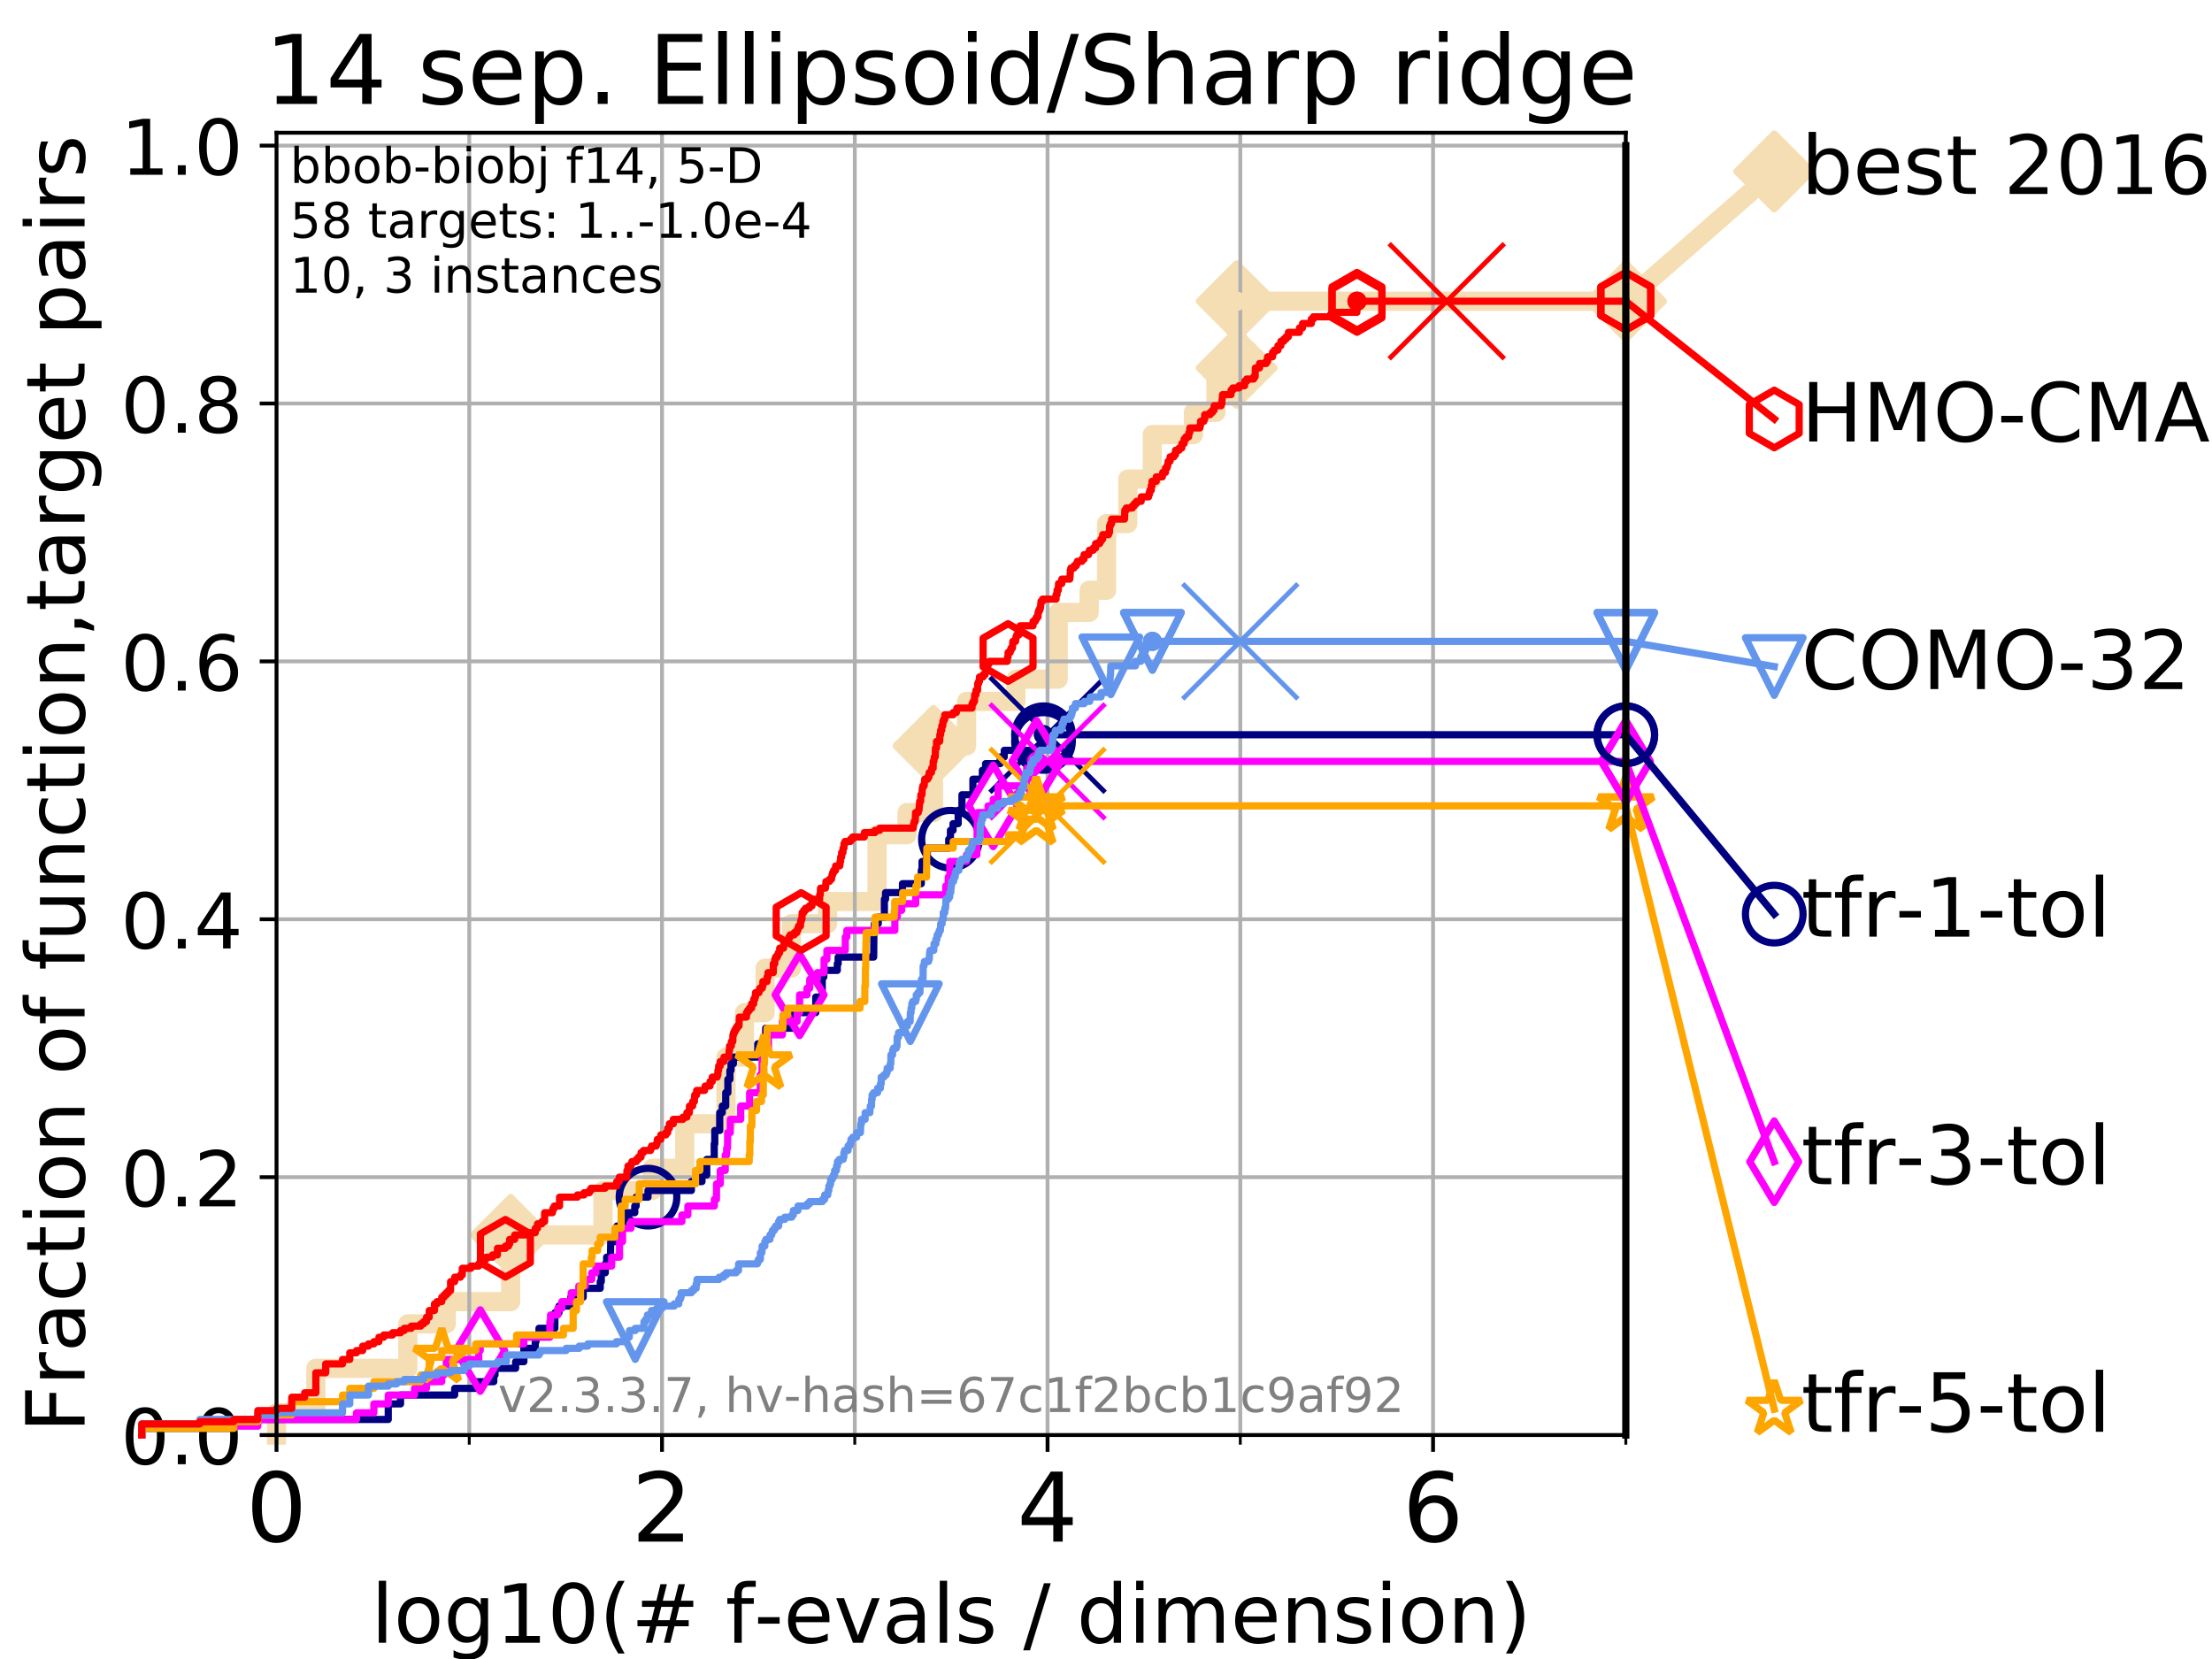 <?xml version="1.0" encoding="utf-8" standalone="no"?>
<!DOCTYPE svg PUBLIC "-//W3C//DTD SVG 1.1//EN"
  "http://www.w3.org/Graphics/SVG/1.1/DTD/svg11.dtd">
<!-- Created with matplotlib (https://matplotlib.org/) -->
<svg height="345.6pt" version="1.1" viewBox="0 0 460.8 345.6" width="460.8pt" xmlns="http://www.w3.org/2000/svg" xmlns:xlink="http://www.w3.org/1999/xlink">
 <defs>
  <style type="text/css">
*{stroke-linecap:butt;stroke-linejoin:round;}
  </style>
 </defs>
 <g id="figure_1">
  <g id="patch_1">
   <path d="M 0 345.6 
L 460.8 345.6 
L 460.8 0 
L 0 0 
z
" style="fill:#ffffff;"/>
  </g>
  <g id="axes_1">
   <g id="patch_2">
    <path d="M 57.6 298.944 
L 338.688 298.944 
L 338.688 27.648 
L 57.6 27.648 
z
" style="fill:#ffffff;"/>
   </g>
   <g id="line2d_1">
    <path d="M 57.6 298.944 
L 57.6 294.313 
L 65.797 294.313 
L 65.797 285.05 
L 84.956 285.05 
L 84.956 275.788 
L 92.969 275.788 
L 92.969 271.157 
L 106.383 271.157 
L 106.383 257.263 
L 125.612 257.263 
L 125.612 248.001 
L 135.879 248.001 
L 135.879 243.37 
L 142.647 243.37 
L 142.647 234.107 
L 151.244 234.107 
L 151.244 220.214 
L 155.09 220.214 
L 155.09 210.951 
L 159.385 210.951 
L 159.385 201.689 
L 164.862 201.689 
L 164.862 192.426 
L 172.395 192.426 
L 172.395 187.795 
L 182.701 187.795 
L 182.701 173.901 
L 188.943 173.901 
L 188.943 169.27 
L 194.461 169.27 
L 194.461 155.377 
L 201.357 155.377 
L 201.357 146.114 
L 211.62 146.114 
L 211.62 141.483 
L 220.442 141.483 
L 220.442 127.589 
L 226.894 127.589 
L 226.894 122.958 
L 230.526 122.958 
L 230.526 109.065 
L 234.937 109.065 
L 234.937 99.802 
L 240.031 99.802 
L 240.031 90.54 
L 248.612 90.54 
L 248.612 85.909 
L 253.295 85.909 
L 253.295 76.646 
L 257.616 76.646 
L 257.616 62.753 
L 338.688 62.753 
" style="fill:none;stroke:#f5deb3;stroke-linecap:square;stroke-width:4;"/>
   </g>
   <g id="line2d_2">
    <defs>
     <path d="M 0 7.778 
L 7.778 0 
L 0 -7.778 
L -7.778 0 
z
" id="m018923b1fb" style="stroke:#f5deb3;stroke-linejoin:miter;stroke-width:1.5;"/>
    </defs>
    <g>
     <use style="fill:#f5deb3;stroke:#f5deb3;stroke-linejoin:miter;stroke-width:1.5;" x="106.383" xlink:href="#m018923b1fb" y="257.263"/>
     <use style="fill:#f5deb3;stroke:#f5deb3;stroke-linejoin:miter;stroke-width:1.5;" x="194.461" xlink:href="#m018923b1fb" y="155.377"/>
     <use style="fill:#f5deb3;stroke:#f5deb3;stroke-linejoin:miter;stroke-width:1.5;" x="257.616" xlink:href="#m018923b1fb" y="76.646"/>
     <use style="fill:#f5deb3;stroke:#f5deb3;stroke-linejoin:miter;stroke-width:1.5;" x="257.616" xlink:href="#m018923b1fb" y="62.753"/>
     <use style="fill:#f5deb3;stroke:#f5deb3;stroke-linejoin:miter;stroke-width:1.5;" x="338.688" xlink:href="#m018923b1fb" y="62.753"/>
    </g>
   </g>
   <g id="line2d_3">
    <path style="fill:none;stroke:#f5deb3;stroke-linecap:square;stroke-width:4;"/>
    <g/>
   </g>
   <g id="line2d_4">
    <path d="M 338.688 62.753 
L 369.608 35.706 
" style="fill:none;stroke:#f5deb3;stroke-linecap:square;stroke-width:4;"/>
    <g>
     <use style="fill:#f5deb3;stroke:#f5deb3;stroke-linejoin:miter;stroke-width:1.5;" x="338.688" xlink:href="#m018923b1fb" y="62.753"/>
     <use style="fill:#f5deb3;stroke:#f5deb3;stroke-linejoin:miter;stroke-width:1.5;" x="369.608" xlink:href="#m018923b1fb" y="35.706"/>
    </g>
   </g>
   <g id="matplotlib.axis_1">
    <g id="xtick_1">
     <g id="line2d_5">
      <path clip-path="url(#p4353c2b733)" d="M 57.6 298.944 
L 57.6 27.648 
" style="fill:none;stroke:#b0b0b0;stroke-linecap:square;stroke-width:0.8;"/>
     </g>
     <g id="line2d_6">
      <defs>
       <path d="M 0 0 
L 0 3.5 
" id="mff2592df73" style="stroke:#000000;stroke-width:0.8;"/>
      </defs>
      <g>
       <use style="stroke:#000000;stroke-width:0.8;" x="57.6" xlink:href="#mff2592df73" y="298.944"/>
      </g>
     </g>
     <g id="text_1">
      <!-- 0 -->
      <defs>
       <path d="M 31.781 66.406 
Q 24.172 66.406 20.328 58.906 
Q 16.5 51.422 16.5 36.375 
Q 16.5 21.391 20.328 13.891 
Q 24.172 6.391 31.781 6.391 
Q 39.453 6.391 43.281 13.891 
Q 47.125 21.391 47.125 36.375 
Q 47.125 51.422 43.281 58.906 
Q 39.453 66.406 31.781 66.406 
z
M 31.781 74.219 
Q 44.047 74.219 50.516 64.516 
Q 56.984 54.828 56.984 36.375 
Q 56.984 17.969 50.516 8.266 
Q 44.047 -1.422 31.781 -1.422 
Q 19.531 -1.422 13.062 8.266 
Q 6.594 17.969 6.594 36.375 
Q 6.594 54.828 13.062 64.516 
Q 19.531 74.219 31.781 74.219 
z
" id="DejaVuSans-48"/>
      </defs>
      <g transform="translate(51.237 321.141)scale(0.2 -0.2)">
       <use xlink:href="#DejaVuSans-48"/>
      </g>
     </g>
    </g>
    <g id="xtick_2">
     <g id="line2d_7">
      <path clip-path="url(#p4353c2b733)" d="M 137.911 298.944 
L 137.911 27.648 
" style="fill:none;stroke:#b0b0b0;stroke-linecap:square;stroke-width:0.8;"/>
     </g>
     <g id="line2d_8">
      <g>
       <use style="stroke:#000000;stroke-width:0.8;" x="137.911" xlink:href="#mff2592df73" y="298.944"/>
      </g>
     </g>
     <g id="text_2">
      <!-- 2 -->
      <defs>
       <path d="M 19.188 8.297 
L 53.609 8.297 
L 53.609 0 
L 7.328 0 
L 7.328 8.297 
Q 12.938 14.109 22.625 23.891 
Q 32.328 33.688 34.812 36.531 
Q 39.547 41.844 41.422 45.531 
Q 43.312 49.219 43.312 52.781 
Q 43.312 58.594 39.234 62.25 
Q 35.156 65.922 28.609 65.922 
Q 23.969 65.922 18.812 64.312 
Q 13.672 62.703 7.812 59.422 
L 7.812 69.391 
Q 13.766 71.781 18.938 73 
Q 24.125 74.219 28.422 74.219 
Q 39.75 74.219 46.484 68.547 
Q 53.219 62.891 53.219 53.422 
Q 53.219 48.922 51.531 44.891 
Q 49.859 40.875 45.406 35.406 
Q 44.188 33.984 37.641 27.219 
Q 31.109 20.453 19.188 8.297 
z
" id="DejaVuSans-50"/>
      </defs>
      <g transform="translate(131.548 321.141)scale(0.2 -0.2)">
       <use xlink:href="#DejaVuSans-50"/>
      </g>
     </g>
    </g>
    <g id="xtick_3">
     <g id="line2d_9">
      <path clip-path="url(#p4353c2b733)" d="M 218.222 298.944 
L 218.222 27.648 
" style="fill:none;stroke:#b0b0b0;stroke-linecap:square;stroke-width:0.8;"/>
     </g>
     <g id="line2d_10">
      <g>
       <use style="stroke:#000000;stroke-width:0.8;" x="218.222" xlink:href="#mff2592df73" y="298.944"/>
      </g>
     </g>
     <g id="text_3">
      <!-- 4 -->
      <defs>
       <path d="M 37.797 64.312 
L 12.891 25.391 
L 37.797 25.391 
z
M 35.203 72.906 
L 47.609 72.906 
L 47.609 25.391 
L 58.016 25.391 
L 58.016 17.188 
L 47.609 17.188 
L 47.609 0 
L 37.797 0 
L 37.797 17.188 
L 4.891 17.188 
L 4.891 26.703 
z
" id="DejaVuSans-52"/>
      </defs>
      <g transform="translate(211.859 321.141)scale(0.2 -0.2)">
       <use xlink:href="#DejaVuSans-52"/>
      </g>
     </g>
    </g>
    <g id="xtick_4">
     <g id="line2d_11">
      <path clip-path="url(#p4353c2b733)" d="M 298.533 298.944 
L 298.533 27.648 
" style="fill:none;stroke:#b0b0b0;stroke-linecap:square;stroke-width:0.8;"/>
     </g>
     <g id="line2d_12">
      <g>
       <use style="stroke:#000000;stroke-width:0.8;" x="298.533" xlink:href="#mff2592df73" y="298.944"/>
      </g>
     </g>
     <g id="text_4">
      <!-- 6 -->
      <defs>
       <path d="M 33.016 40.375 
Q 26.375 40.375 22.484 35.828 
Q 18.609 31.297 18.609 23.391 
Q 18.609 15.531 22.484 10.953 
Q 26.375 6.391 33.016 6.391 
Q 39.656 6.391 43.531 10.953 
Q 47.406 15.531 47.406 23.391 
Q 47.406 31.297 43.531 35.828 
Q 39.656 40.375 33.016 40.375 
z
M 52.594 71.297 
L 52.594 62.312 
Q 48.875 64.062 45.094 64.984 
Q 41.312 65.922 37.594 65.922 
Q 27.828 65.922 22.672 59.328 
Q 17.531 52.734 16.797 39.406 
Q 19.672 43.656 24.016 45.922 
Q 28.375 48.188 33.594 48.188 
Q 44.578 48.188 50.953 41.516 
Q 57.328 34.859 57.328 23.391 
Q 57.328 12.156 50.688 5.359 
Q 44.047 -1.422 33.016 -1.422 
Q 20.359 -1.422 13.672 8.266 
Q 6.984 17.969 6.984 36.375 
Q 6.984 53.656 15.188 63.938 
Q 23.391 74.219 37.203 74.219 
Q 40.922 74.219 44.703 73.484 
Q 48.484 72.75 52.594 71.297 
z
" id="DejaVuSans-54"/>
      </defs>
      <g transform="translate(292.17 321.141)scale(0.2 -0.2)">
       <use xlink:href="#DejaVuSans-54"/>
      </g>
     </g>
    </g>
    <g id="xtick_5">
     <g id="line2d_13">
      <path clip-path="url(#p4353c2b733)" d="M 97.755 298.944 
L 97.755 27.648 
" style="fill:none;stroke:#b0b0b0;stroke-linecap:square;stroke-width:0.8;"/>
     </g>
     <g id="line2d_14">
      <defs>
       <path d="M 0 0 
L 0 2 
" id="me90df94871" style="stroke:#000000;stroke-width:0.6;"/>
      </defs>
      <g>
       <use style="stroke:#000000;stroke-width:0.6;" x="97.755" xlink:href="#me90df94871" y="298.944"/>
      </g>
     </g>
    </g>
    <g id="xtick_6">
     <g id="line2d_15">
      <path clip-path="url(#p4353c2b733)" d="M 178.066 298.944 
L 178.066 27.648 
" style="fill:none;stroke:#b0b0b0;stroke-linecap:square;stroke-width:0.8;"/>
     </g>
     <g id="line2d_16">
      <g>
       <use style="stroke:#000000;stroke-width:0.6;" x="178.066" xlink:href="#me90df94871" y="298.944"/>
      </g>
     </g>
    </g>
    <g id="xtick_7">
     <g id="line2d_17">
      <path clip-path="url(#p4353c2b733)" d="M 258.377 298.944 
L 258.377 27.648 
" style="fill:none;stroke:#b0b0b0;stroke-linecap:square;stroke-width:0.8;"/>
     </g>
     <g id="line2d_18">
      <g>
       <use style="stroke:#000000;stroke-width:0.6;" x="258.377" xlink:href="#me90df94871" y="298.944"/>
      </g>
     </g>
    </g>
    <g id="xtick_8">
     <g id="line2d_19">
      <path clip-path="url(#p4353c2b733)" d="M 338.688 298.944 
L 338.688 27.648 
" style="fill:none;stroke:#b0b0b0;stroke-linecap:square;stroke-width:0.8;"/>
     </g>
     <g id="line2d_20">
      <g>
       <use style="stroke:#000000;stroke-width:0.6;" x="338.688" xlink:href="#me90df94871" y="298.944"/>
      </g>
     </g>
    </g>
    <g id="text_5">
     <!-- log10(# f-evals / dimension) -->
     <defs>
      <path d="M 9.422 75.984 
L 18.406 75.984 
L 18.406 0 
L 9.422 0 
z
" id="DejaVuSans-108"/>
      <path d="M 30.609 48.391 
Q 23.391 48.391 19.188 42.75 
Q 14.984 37.109 14.984 27.297 
Q 14.984 17.484 19.156 11.844 
Q 23.344 6.203 30.609 6.203 
Q 37.797 6.203 41.984 11.859 
Q 46.188 17.531 46.188 27.297 
Q 46.188 37.016 41.984 42.703 
Q 37.797 48.391 30.609 48.391 
z
M 30.609 56 
Q 42.328 56 49.016 48.375 
Q 55.719 40.766 55.719 27.297 
Q 55.719 13.875 49.016 6.219 
Q 42.328 -1.422 30.609 -1.422 
Q 18.844 -1.422 12.172 6.219 
Q 5.516 13.875 5.516 27.297 
Q 5.516 40.766 12.172 48.375 
Q 18.844 56 30.609 56 
z
" id="DejaVuSans-111"/>
      <path d="M 45.406 27.984 
Q 45.406 37.75 41.375 43.109 
Q 37.359 48.484 30.078 48.484 
Q 22.859 48.484 18.828 43.109 
Q 14.797 37.75 14.797 27.984 
Q 14.797 18.266 18.828 12.891 
Q 22.859 7.516 30.078 7.516 
Q 37.359 7.516 41.375 12.891 
Q 45.406 18.266 45.406 27.984 
z
M 54.391 6.781 
Q 54.391 -7.172 48.188 -13.984 
Q 42 -20.797 29.203 -20.797 
Q 24.469 -20.797 20.266 -20.094 
Q 16.062 -19.391 12.109 -17.922 
L 12.109 -9.188 
Q 16.062 -11.328 19.922 -12.344 
Q 23.781 -13.375 27.781 -13.375 
Q 36.625 -13.375 41.016 -8.766 
Q 45.406 -4.156 45.406 5.172 
L 45.406 9.625 
Q 42.625 4.781 38.281 2.391 
Q 33.938 0 27.875 0 
Q 17.828 0 11.672 7.656 
Q 5.516 15.328 5.516 27.984 
Q 5.516 40.672 11.672 48.328 
Q 17.828 56 27.875 56 
Q 33.938 56 38.281 53.609 
Q 42.625 51.219 45.406 46.391 
L 45.406 54.688 
L 54.391 54.688 
z
" id="DejaVuSans-103"/>
      <path d="M 12.406 8.297 
L 28.516 8.297 
L 28.516 63.922 
L 10.984 60.406 
L 10.984 69.391 
L 28.422 72.906 
L 38.281 72.906 
L 38.281 8.297 
L 54.391 8.297 
L 54.391 0 
L 12.406 0 
z
" id="DejaVuSans-49"/>
      <path d="M 31 75.875 
Q 24.469 64.656 21.281 53.656 
Q 18.109 42.672 18.109 31.391 
Q 18.109 20.125 21.312 9.062 
Q 24.516 -2 31 -13.188 
L 23.188 -13.188 
Q 15.875 -1.703 12.234 9.375 
Q 8.594 20.453 8.594 31.391 
Q 8.594 42.281 12.203 53.312 
Q 15.828 64.359 23.188 75.875 
z
" id="DejaVuSans-40"/>
      <path d="M 51.125 44 
L 36.922 44 
L 32.812 27.688 
L 47.125 27.688 
z
M 43.797 71.781 
L 38.719 51.516 
L 52.984 51.516 
L 58.109 71.781 
L 65.922 71.781 
L 60.891 51.516 
L 76.125 51.516 
L 76.125 44 
L 58.984 44 
L 54.984 27.688 
L 70.516 27.688 
L 70.516 20.219 
L 53.078 20.219 
L 48 0 
L 40.188 0 
L 45.219 20.219 
L 30.906 20.219 
L 25.875 0 
L 18.016 0 
L 23.094 20.219 
L 7.719 20.219 
L 7.719 27.688 
L 24.906 27.688 
L 29 44 
L 13.281 44 
L 13.281 51.516 
L 30.906 51.516 
L 35.891 71.781 
z
" id="DejaVuSans-35"/>
      <path id="DejaVuSans-32"/>
      <path d="M 37.109 75.984 
L 37.109 68.5 
L 28.516 68.5 
Q 23.688 68.5 21.797 66.547 
Q 19.922 64.594 19.922 59.516 
L 19.922 54.688 
L 34.719 54.688 
L 34.719 47.703 
L 19.922 47.703 
L 19.922 0 
L 10.891 0 
L 10.891 47.703 
L 2.297 47.703 
L 2.297 54.688 
L 10.891 54.688 
L 10.891 58.5 
Q 10.891 67.625 15.141 71.797 
Q 19.391 75.984 28.609 75.984 
z
" id="DejaVuSans-102"/>
      <path d="M 4.891 31.391 
L 31.203 31.391 
L 31.203 23.391 
L 4.891 23.391 
z
" id="DejaVuSans-45"/>
      <path d="M 56.203 29.594 
L 56.203 25.203 
L 14.891 25.203 
Q 15.484 15.922 20.484 11.062 
Q 25.484 6.203 34.422 6.203 
Q 39.594 6.203 44.453 7.469 
Q 49.312 8.734 54.109 11.281 
L 54.109 2.781 
Q 49.266 0.734 44.188 -0.344 
Q 39.109 -1.422 33.891 -1.422 
Q 20.797 -1.422 13.156 6.188 
Q 5.516 13.812 5.516 26.812 
Q 5.516 40.234 12.766 48.109 
Q 20.016 56 32.328 56 
Q 43.359 56 49.781 48.891 
Q 56.203 41.797 56.203 29.594 
z
M 47.219 32.234 
Q 47.125 39.594 43.094 43.984 
Q 39.062 48.391 32.422 48.391 
Q 24.906 48.391 20.391 44.141 
Q 15.875 39.891 15.188 32.172 
z
" id="DejaVuSans-101"/>
      <path d="M 2.984 54.688 
L 12.5 54.688 
L 29.594 8.797 
L 46.688 54.688 
L 56.203 54.688 
L 35.688 0 
L 23.484 0 
z
" id="DejaVuSans-118"/>
      <path d="M 34.281 27.484 
Q 23.391 27.484 19.188 25 
Q 14.984 22.516 14.984 16.5 
Q 14.984 11.719 18.141 8.906 
Q 21.297 6.109 26.703 6.109 
Q 34.188 6.109 38.703 11.406 
Q 43.219 16.703 43.219 25.484 
L 43.219 27.484 
z
M 52.203 31.203 
L 52.203 0 
L 43.219 0 
L 43.219 8.297 
Q 40.141 3.328 35.547 0.953 
Q 30.953 -1.422 24.312 -1.422 
Q 15.922 -1.422 10.953 3.297 
Q 6 8.016 6 15.922 
Q 6 25.141 12.172 29.828 
Q 18.359 34.516 30.609 34.516 
L 43.219 34.516 
L 43.219 35.406 
Q 43.219 41.609 39.141 45 
Q 35.062 48.391 27.688 48.391 
Q 23 48.391 18.547 47.266 
Q 14.109 46.141 10.016 43.891 
L 10.016 52.203 
Q 14.938 54.109 19.578 55.047 
Q 24.219 56 28.609 56 
Q 40.484 56 46.344 49.844 
Q 52.203 43.703 52.203 31.203 
z
" id="DejaVuSans-97"/>
      <path d="M 44.281 53.078 
L 44.281 44.578 
Q 40.484 46.531 36.375 47.5 
Q 32.281 48.484 27.875 48.484 
Q 21.188 48.484 17.844 46.438 
Q 14.5 44.391 14.5 40.281 
Q 14.5 37.156 16.891 35.375 
Q 19.281 33.594 26.516 31.984 
L 29.594 31.297 
Q 39.156 29.25 43.188 25.516 
Q 47.219 21.781 47.219 15.094 
Q 47.219 7.469 41.188 3.016 
Q 35.156 -1.422 24.609 -1.422 
Q 20.219 -1.422 15.453 -0.562 
Q 10.688 0.297 5.422 2 
L 5.422 11.281 
Q 10.406 8.688 15.234 7.391 
Q 20.062 6.109 24.812 6.109 
Q 31.156 6.109 34.562 8.281 
Q 37.984 10.453 37.984 14.406 
Q 37.984 18.062 35.516 20.016 
Q 33.062 21.969 24.703 23.781 
L 21.578 24.516 
Q 13.234 26.266 9.516 29.906 
Q 5.812 33.547 5.812 39.891 
Q 5.812 47.609 11.281 51.797 
Q 16.75 56 26.812 56 
Q 31.781 56 36.172 55.266 
Q 40.578 54.547 44.281 53.078 
z
" id="DejaVuSans-115"/>
      <path d="M 25.391 72.906 
L 33.688 72.906 
L 8.297 -9.281 
L 0 -9.281 
z
" id="DejaVuSans-47"/>
      <path d="M 45.406 46.391 
L 45.406 75.984 
L 54.391 75.984 
L 54.391 0 
L 45.406 0 
L 45.406 8.203 
Q 42.578 3.328 38.25 0.953 
Q 33.938 -1.422 27.875 -1.422 
Q 17.969 -1.422 11.734 6.484 
Q 5.516 14.406 5.516 27.297 
Q 5.516 40.188 11.734 48.094 
Q 17.969 56 27.875 56 
Q 33.938 56 38.25 53.625 
Q 42.578 51.266 45.406 46.391 
z
M 14.797 27.297 
Q 14.797 17.391 18.875 11.75 
Q 22.953 6.109 30.078 6.109 
Q 37.203 6.109 41.297 11.75 
Q 45.406 17.391 45.406 27.297 
Q 45.406 37.203 41.297 42.844 
Q 37.203 48.484 30.078 48.484 
Q 22.953 48.484 18.875 42.844 
Q 14.797 37.203 14.797 27.297 
z
" id="DejaVuSans-100"/>
      <path d="M 9.422 54.688 
L 18.406 54.688 
L 18.406 0 
L 9.422 0 
z
M 9.422 75.984 
L 18.406 75.984 
L 18.406 64.594 
L 9.422 64.594 
z
" id="DejaVuSans-105"/>
      <path d="M 52 44.188 
Q 55.375 50.25 60.062 53.125 
Q 64.75 56 71.094 56 
Q 79.641 56 84.281 50.016 
Q 88.922 44.047 88.922 33.016 
L 88.922 0 
L 79.891 0 
L 79.891 32.719 
Q 79.891 40.578 77.094 44.375 
Q 74.312 48.188 68.609 48.188 
Q 61.625 48.188 57.562 43.547 
Q 53.516 38.922 53.516 30.906 
L 53.516 0 
L 44.484 0 
L 44.484 32.719 
Q 44.484 40.625 41.703 44.406 
Q 38.922 48.188 33.109 48.188 
Q 26.219 48.188 22.156 43.531 
Q 18.109 38.875 18.109 30.906 
L 18.109 0 
L 9.078 0 
L 9.078 54.688 
L 18.109 54.688 
L 18.109 46.188 
Q 21.188 51.219 25.484 53.609 
Q 29.781 56 35.688 56 
Q 41.656 56 45.828 52.969 
Q 50 49.953 52 44.188 
z
" id="DejaVuSans-109"/>
      <path d="M 54.891 33.016 
L 54.891 0 
L 45.906 0 
L 45.906 32.719 
Q 45.906 40.484 42.875 44.328 
Q 39.844 48.188 33.797 48.188 
Q 26.516 48.188 22.312 43.547 
Q 18.109 38.922 18.109 30.906 
L 18.109 0 
L 9.078 0 
L 9.078 54.688 
L 18.109 54.688 
L 18.109 46.188 
Q 21.344 51.125 25.703 53.562 
Q 30.078 56 35.797 56 
Q 45.219 56 50.047 50.172 
Q 54.891 44.344 54.891 33.016 
z
" id="DejaVuSans-110"/>
      <path d="M 8.016 75.875 
L 15.828 75.875 
Q 23.141 64.359 26.781 53.312 
Q 30.422 42.281 30.422 31.391 
Q 30.422 20.453 26.781 9.375 
Q 23.141 -1.703 15.828 -13.188 
L 8.016 -13.188 
Q 14.5 -2 17.703 9.062 
Q 20.906 20.125 20.906 31.391 
Q 20.906 42.672 17.703 53.656 
Q 14.5 64.656 8.016 75.875 
z
" id="DejaVuSans-41"/>
     </defs>
     <g transform="translate(77.303 342.218)scale(0.17 -0.17)">
      <use xlink:href="#DejaVuSans-108"/>
      <use x="27.783" xlink:href="#DejaVuSans-111"/>
      <use x="88.965" xlink:href="#DejaVuSans-103"/>
      <use x="152.441" xlink:href="#DejaVuSans-49"/>
      <use x="216.064" xlink:href="#DejaVuSans-48"/>
      <use x="279.688" xlink:href="#DejaVuSans-40"/>
      <use x="318.701" xlink:href="#DejaVuSans-35"/>
      <use x="402.49" xlink:href="#DejaVuSans-32"/>
      <use x="434.277" xlink:href="#DejaVuSans-102"/>
      <use x="469.404" xlink:href="#DejaVuSans-45"/>
      <use x="505.488" xlink:href="#DejaVuSans-101"/>
      <use x="567.012" xlink:href="#DejaVuSans-118"/>
      <use x="626.191" xlink:href="#DejaVuSans-97"/>
      <use x="687.471" xlink:href="#DejaVuSans-108"/>
      <use x="715.254" xlink:href="#DejaVuSans-115"/>
      <use x="767.354" xlink:href="#DejaVuSans-32"/>
      <use x="799.141" xlink:href="#DejaVuSans-47"/>
      <use x="832.832" xlink:href="#DejaVuSans-32"/>
      <use x="864.619" xlink:href="#DejaVuSans-100"/>
      <use x="928.096" xlink:href="#DejaVuSans-105"/>
      <use x="955.879" xlink:href="#DejaVuSans-109"/>
      <use x="1053.291" xlink:href="#DejaVuSans-101"/>
      <use x="1114.814" xlink:href="#DejaVuSans-110"/>
      <use x="1178.193" xlink:href="#DejaVuSans-115"/>
      <use x="1230.293" xlink:href="#DejaVuSans-105"/>
      <use x="1258.076" xlink:href="#DejaVuSans-111"/>
      <use x="1319.258" xlink:href="#DejaVuSans-110"/>
      <use x="1382.637" xlink:href="#DejaVuSans-41"/>
     </g>
    </g>
   </g>
   <g id="matplotlib.axis_2">
    <g id="ytick_1">
     <g id="line2d_21">
      <path clip-path="url(#p4353c2b733)" d="M 57.6 298.944 
L 338.688 298.944 
" style="fill:none;stroke:#b0b0b0;stroke-linecap:square;stroke-width:0.8;"/>
     </g>
     <g id="line2d_22">
      <defs>
       <path d="M 0 0 
L -3.5 0 
" id="m7ad242f2e9" style="stroke:#000000;stroke-width:0.8;"/>
      </defs>
      <g>
       <use style="stroke:#000000;stroke-width:0.8;" x="57.6" xlink:href="#m7ad242f2e9" y="298.944"/>
      </g>
     </g>
     <g id="text_6">
      <!-- 0.0 -->
      <defs>
       <path d="M 10.688 12.406 
L 21 12.406 
L 21 0 
L 10.688 0 
z
" id="DejaVuSans-46"/>
      </defs>
      <g transform="translate(25.155 305.023)scale(0.16 -0.16)">
       <use xlink:href="#DejaVuSans-48"/>
       <use x="63.623" xlink:href="#DejaVuSans-46"/>
       <use x="95.41" xlink:href="#DejaVuSans-48"/>
      </g>
     </g>
    </g>
    <g id="ytick_2">
     <g id="line2d_23">
      <path clip-path="url(#p4353c2b733)" d="M 57.6 245.222 
L 338.688 245.222 
" style="fill:none;stroke:#b0b0b0;stroke-linecap:square;stroke-width:0.8;"/>
     </g>
     <g id="line2d_24">
      <g>
       <use style="stroke:#000000;stroke-width:0.8;" x="57.6" xlink:href="#m7ad242f2e9" y="245.222"/>
      </g>
     </g>
     <g id="text_7">
      <!-- 0.2 -->
      <g transform="translate(25.155 251.301)scale(0.16 -0.16)">
       <use xlink:href="#DejaVuSans-48"/>
       <use x="63.623" xlink:href="#DejaVuSans-46"/>
       <use x="95.41" xlink:href="#DejaVuSans-50"/>
      </g>
     </g>
    </g>
    <g id="ytick_3">
     <g id="line2d_25">
      <path clip-path="url(#p4353c2b733)" d="M 57.6 191.5 
L 338.688 191.5 
" style="fill:none;stroke:#b0b0b0;stroke-linecap:square;stroke-width:0.8;"/>
     </g>
     <g id="line2d_26">
      <g>
       <use style="stroke:#000000;stroke-width:0.8;" x="57.6" xlink:href="#m7ad242f2e9" y="191.5"/>
      </g>
     </g>
     <g id="text_8">
      <!-- 0.4 -->
      <g transform="translate(25.155 197.579)scale(0.16 -0.16)">
       <use xlink:href="#DejaVuSans-48"/>
       <use x="63.623" xlink:href="#DejaVuSans-46"/>
       <use x="95.41" xlink:href="#DejaVuSans-52"/>
      </g>
     </g>
    </g>
    <g id="ytick_4">
     <g id="line2d_27">
      <path clip-path="url(#p4353c2b733)" d="M 57.6 137.778 
L 338.688 137.778 
" style="fill:none;stroke:#b0b0b0;stroke-linecap:square;stroke-width:0.8;"/>
     </g>
     <g id="line2d_28">
      <g>
       <use style="stroke:#000000;stroke-width:0.8;" x="57.6" xlink:href="#m7ad242f2e9" y="137.778"/>
      </g>
     </g>
     <g id="text_9">
      <!-- 0.6 -->
      <g transform="translate(25.155 143.857)scale(0.16 -0.16)">
       <use xlink:href="#DejaVuSans-48"/>
       <use x="63.623" xlink:href="#DejaVuSans-46"/>
       <use x="95.41" xlink:href="#DejaVuSans-54"/>
      </g>
     </g>
    </g>
    <g id="ytick_5">
     <g id="line2d_29">
      <path clip-path="url(#p4353c2b733)" d="M 57.6 84.056 
L 338.688 84.056 
" style="fill:none;stroke:#b0b0b0;stroke-linecap:square;stroke-width:0.8;"/>
     </g>
     <g id="line2d_30">
      <g>
       <use style="stroke:#000000;stroke-width:0.8;" x="57.6" xlink:href="#m7ad242f2e9" y="84.056"/>
      </g>
     </g>
     <g id="text_10">
      <!-- 0.8 -->
      <defs>
       <path d="M 31.781 34.625 
Q 24.75 34.625 20.719 30.859 
Q 16.703 27.094 16.703 20.516 
Q 16.703 13.922 20.719 10.156 
Q 24.75 6.391 31.781 6.391 
Q 38.812 6.391 42.859 10.172 
Q 46.922 13.969 46.922 20.516 
Q 46.922 27.094 42.891 30.859 
Q 38.875 34.625 31.781 34.625 
z
M 21.922 38.812 
Q 15.578 40.375 12.031 44.719 
Q 8.5 49.078 8.5 55.328 
Q 8.5 64.062 14.719 69.141 
Q 20.953 74.219 31.781 74.219 
Q 42.672 74.219 48.875 69.141 
Q 55.078 64.062 55.078 55.328 
Q 55.078 49.078 51.531 44.719 
Q 48 40.375 41.703 38.812 
Q 48.828 37.156 52.797 32.312 
Q 56.781 27.484 56.781 20.516 
Q 56.781 9.906 50.312 4.234 
Q 43.844 -1.422 31.781 -1.422 
Q 19.734 -1.422 13.25 4.234 
Q 6.781 9.906 6.781 20.516 
Q 6.781 27.484 10.781 32.312 
Q 14.797 37.156 21.922 38.812 
z
M 18.312 54.391 
Q 18.312 48.734 21.844 45.562 
Q 25.391 42.391 31.781 42.391 
Q 38.141 42.391 41.719 45.562 
Q 45.312 48.734 45.312 54.391 
Q 45.312 60.062 41.719 63.234 
Q 38.141 66.406 31.781 66.406 
Q 25.391 66.406 21.844 63.234 
Q 18.312 60.062 18.312 54.391 
z
" id="DejaVuSans-56"/>
      </defs>
      <g transform="translate(25.155 90.135)scale(0.16 -0.16)">
       <use xlink:href="#DejaVuSans-48"/>
       <use x="63.623" xlink:href="#DejaVuSans-46"/>
       <use x="95.41" xlink:href="#DejaVuSans-56"/>
      </g>
     </g>
    </g>
    <g id="ytick_6">
     <g id="line2d_31">
      <path clip-path="url(#p4353c2b733)" d="M 57.6 30.334 
L 338.688 30.334 
" style="fill:none;stroke:#b0b0b0;stroke-linecap:square;stroke-width:0.8;"/>
     </g>
     <g id="line2d_32">
      <g>
       <use style="stroke:#000000;stroke-width:0.8;" x="57.6" xlink:href="#m7ad242f2e9" y="30.334"/>
      </g>
     </g>
     <g id="text_11">
      <!-- 1.0 -->
      <g transform="translate(25.155 36.413)scale(0.16 -0.16)">
       <use xlink:href="#DejaVuSans-49"/>
       <use x="63.623" xlink:href="#DejaVuSans-46"/>
       <use x="95.41" xlink:href="#DejaVuSans-48"/>
      </g>
     </g>
    </g>
    <g id="text_12">
     <!-- Fraction of function,target pairs -->
     <defs>
      <path d="M 9.812 72.906 
L 51.703 72.906 
L 51.703 64.594 
L 19.672 64.594 
L 19.672 43.109 
L 48.578 43.109 
L 48.578 34.812 
L 19.672 34.812 
L 19.672 0 
L 9.812 0 
z
" id="DejaVuSans-70"/>
      <path d="M 41.109 46.297 
Q 39.594 47.172 37.812 47.578 
Q 36.031 48 33.891 48 
Q 26.266 48 22.188 43.047 
Q 18.109 38.094 18.109 28.812 
L 18.109 0 
L 9.078 0 
L 9.078 54.688 
L 18.109 54.688 
L 18.109 46.188 
Q 20.953 51.172 25.484 53.578 
Q 30.031 56 36.531 56 
Q 37.453 56 38.578 55.875 
Q 39.703 55.766 41.062 55.516 
z
" id="DejaVuSans-114"/>
      <path d="M 48.781 52.594 
L 48.781 44.188 
Q 44.969 46.297 41.141 47.344 
Q 37.312 48.391 33.406 48.391 
Q 24.656 48.391 19.812 42.844 
Q 14.984 37.312 14.984 27.297 
Q 14.984 17.281 19.812 11.734 
Q 24.656 6.203 33.406 6.203 
Q 37.312 6.203 41.141 7.25 
Q 44.969 8.297 48.781 10.406 
L 48.781 2.094 
Q 45.016 0.344 40.984 -0.531 
Q 36.969 -1.422 32.422 -1.422 
Q 20.062 -1.422 12.781 6.344 
Q 5.516 14.109 5.516 27.297 
Q 5.516 40.672 12.859 48.328 
Q 20.219 56 33.016 56 
Q 37.156 56 41.109 55.141 
Q 45.062 54.297 48.781 52.594 
z
" id="DejaVuSans-99"/>
      <path d="M 18.312 70.219 
L 18.312 54.688 
L 36.812 54.688 
L 36.812 47.703 
L 18.312 47.703 
L 18.312 18.016 
Q 18.312 11.328 20.141 9.422 
Q 21.969 7.516 27.594 7.516 
L 36.812 7.516 
L 36.812 0 
L 27.594 0 
Q 17.188 0 13.234 3.875 
Q 9.281 7.766 9.281 18.016 
L 9.281 47.703 
L 2.688 47.703 
L 2.688 54.688 
L 9.281 54.688 
L 9.281 70.219 
z
" id="DejaVuSans-116"/>
      <path d="M 8.5 21.578 
L 8.5 54.688 
L 17.484 54.688 
L 17.484 21.922 
Q 17.484 14.156 20.5 10.266 
Q 23.531 6.391 29.594 6.391 
Q 36.859 6.391 41.078 11.031 
Q 45.312 15.672 45.312 23.688 
L 45.312 54.688 
L 54.297 54.688 
L 54.297 0 
L 45.312 0 
L 45.312 8.406 
Q 42.047 3.422 37.719 1 
Q 33.406 -1.422 27.688 -1.422 
Q 18.266 -1.422 13.375 4.438 
Q 8.5 10.297 8.5 21.578 
z
M 31.109 56 
z
" id="DejaVuSans-117"/>
      <path d="M 11.719 12.406 
L 22.016 12.406 
L 22.016 4 
L 14.016 -11.625 
L 7.719 -11.625 
L 11.719 4 
z
" id="DejaVuSans-44"/>
      <path d="M 18.109 8.203 
L 18.109 -20.797 
L 9.078 -20.797 
L 9.078 54.688 
L 18.109 54.688 
L 18.109 46.391 
Q 20.953 51.266 25.266 53.625 
Q 29.594 56 35.594 56 
Q 45.562 56 51.781 48.094 
Q 58.016 40.188 58.016 27.297 
Q 58.016 14.406 51.781 6.484 
Q 45.562 -1.422 35.594 -1.422 
Q 29.594 -1.422 25.266 0.953 
Q 20.953 3.328 18.109 8.203 
z
M 48.688 27.297 
Q 48.688 37.203 44.609 42.844 
Q 40.531 48.484 33.406 48.484 
Q 26.266 48.484 22.188 42.844 
Q 18.109 37.203 18.109 27.297 
Q 18.109 17.391 22.188 11.75 
Q 26.266 6.109 33.406 6.109 
Q 40.531 6.109 44.609 11.75 
Q 48.688 17.391 48.688 27.297 
z
" id="DejaVuSans-112"/>
     </defs>
     <g transform="translate(17.62 298.435)rotate(-90)scale(0.17 -0.17)">
      <use xlink:href="#DejaVuSans-70"/>
      <use x="57.41" xlink:href="#DejaVuSans-114"/>
      <use x="98.523" xlink:href="#DejaVuSans-97"/>
      <use x="159.803" xlink:href="#DejaVuSans-99"/>
      <use x="214.783" xlink:href="#DejaVuSans-116"/>
      <use x="253.992" xlink:href="#DejaVuSans-105"/>
      <use x="281.775" xlink:href="#DejaVuSans-111"/>
      <use x="342.957" xlink:href="#DejaVuSans-110"/>
      <use x="406.336" xlink:href="#DejaVuSans-32"/>
      <use x="438.123" xlink:href="#DejaVuSans-111"/>
      <use x="499.305" xlink:href="#DejaVuSans-102"/>
      <use x="534.51" xlink:href="#DejaVuSans-32"/>
      <use x="566.297" xlink:href="#DejaVuSans-102"/>
      <use x="601.502" xlink:href="#DejaVuSans-117"/>
      <use x="664.881" xlink:href="#DejaVuSans-110"/>
      <use x="728.26" xlink:href="#DejaVuSans-99"/>
      <use x="783.24" xlink:href="#DejaVuSans-116"/>
      <use x="822.449" xlink:href="#DejaVuSans-105"/>
      <use x="850.232" xlink:href="#DejaVuSans-111"/>
      <use x="911.414" xlink:href="#DejaVuSans-110"/>
      <use x="974.793" xlink:href="#DejaVuSans-44"/>
      <use x="1006.58" xlink:href="#DejaVuSans-116"/>
      <use x="1045.789" xlink:href="#DejaVuSans-97"/>
      <use x="1107.068" xlink:href="#DejaVuSans-114"/>
      <use x="1148.166" xlink:href="#DejaVuSans-103"/>
      <use x="1211.643" xlink:href="#DejaVuSans-101"/>
      <use x="1273.166" xlink:href="#DejaVuSans-116"/>
      <use x="1312.375" xlink:href="#DejaVuSans-32"/>
      <use x="1344.162" xlink:href="#DejaVuSans-112"/>
      <use x="1407.639" xlink:href="#DejaVuSans-97"/>
      <use x="1468.918" xlink:href="#DejaVuSans-105"/>
      <use x="1496.701" xlink:href="#DejaVuSans-114"/>
      <use x="1537.814" xlink:href="#DejaVuSans-115"/>
     </g>
    </g>
   </g>
   <g id="line2d_33">
    <defs>
     <path d="M 0 1.5 
C 0.398 1.5 0.779 1.342 1.061 1.061 
C 1.342 0.779 1.5 0.398 1.5 0 
C 1.5 -0.398 1.342 -0.779 1.061 -1.061 
C 0.779 -1.342 0.398 -1.5 0 -1.5 
C -0.398 -1.5 -0.779 -1.342 -1.061 -1.061 
C -1.342 -0.779 -1.5 -0.398 -1.5 0 
C -1.5 0.398 -1.342 0.779 -1.061 1.061 
C -0.779 1.342 -0.398 1.5 0 1.5 
z
" id="ma157896af9" style="stroke:#f5deb3;"/>
    </defs>
    <g>
     <use style="fill:#f5deb3;stroke:#f5deb3;" x="257.616" xlink:href="#ma157896af9" y="62.753"/>
     <use style="fill:#f5deb3;stroke:#f5deb3;" x="257.616" xlink:href="#ma157896af9" y="62.753"/>
    </g>
   </g>
   <g id="line2d_34">
    <defs>
     <path d="M 0 1.5 
C 0.398 1.5 0.779 1.342 1.061 1.061 
C 1.342 0.779 1.5 0.398 1.5 0 
C 1.5 -0.398 1.342 -0.779 1.061 -1.061 
C 0.779 -1.342 0.398 -1.5 0 -1.5 
C -0.398 -1.5 -0.779 -1.342 -1.061 -1.061 
C -1.342 -0.779 -1.5 -0.398 -1.5 0 
C -1.5 0.398 -1.342 0.779 -1.061 1.061 
C -0.779 1.342 -0.398 1.5 0 1.5 
z
" id="m4222b2b5c7" style="stroke:#000080;"/>
    </defs>
    <g>
     <use style="fill:#000080;stroke:#000080;" x="217.38" xlink:href="#m4222b2b5c7" y="153.061"/>
     <use style="fill:#000080;stroke:#000080;" x="217.38" xlink:href="#m4222b2b5c7" y="153.061"/>
    </g>
   </g>
   <g id="line2d_35">
    <path d="M 29.533 298.944 
L 29.533 297.555 
L 48.692 297.555 
L 48.692 295.702 
L 80.881 295.702 
L 80.881 292.46 
L 83.438 292.46 
L 83.438 290.608 
L 94.715 290.608 
L 94.715 289.218 
L 99.418 289.218 
L 99.418 287.829 
L 102.859 287.829 
L 102.859 286.44 
L 103.118 286.44 
L 103.118 285.05 
L 107.415 285.05 
L 107.415 283.661 
L 109.132 283.661 
L 109.132 280.882 
L 111.506 280.882 
L 111.506 279.493 
L 111.663 279.493 
L 111.663 278.104 
L 112.281 278.104 
L 112.281 276.714 
L 115.586 276.714 
L 115.586 273.472 
L 116.443 273.472 
L 116.443 272.083 
L 118.891 272.083 
L 118.891 270.231 
L 121.49 270.231 
L 121.49 268.378 
L 125.038 268.378 
L 125.038 266.989 
L 125.256 266.989 
L 125.256 265.136 
L 126.1 265.136 
L 126.1 263.284 
L 126.372 263.284 
L 126.372 261.894 
L 127.165 261.894 
L 127.229 258.653 
L 128.531 258.653 
L 128.531 255.411 
L 129.853 255.411 
L 129.853 252.632 
L 132.23 252.632 
L 132.23 251.243 
L 132.518 251.243 
L 132.518 249.39 
L 134.994 249.39 
L 134.994 248.001 
L 144.026 248.001 
L 144.026 246.148 
L 146.238 246.148 
L 146.238 244.759 
L 147.226 244.759 
L 147.226 241.517 
L 148.789 241.517 
L 148.789 238.275 
L 148.901 238.275 
L 148.901 235.496 
L 149.929 235.496 
L 149.929 231.792 
L 150.463 231.792 
L 150.463 230.402 
L 151.179 230.402 
L 151.179 227.623 
L 151.629 227.623 
L 151.629 224.845 
L 152.053 224.845 
L 152.053 222.992 
L 152.284 222.992 
L 152.284 221.603 
L 152.782 221.603 
L 152.782 220.214 
L 157.854 220.214 
L 157.854 217.435 
L 159.497 217.435 
L 159.497 214.193 
L 165.179 214.193 
L 165.179 210.951 
L 169.937 210.951 
L 169.937 207.709 
L 171.284 207.709 
L 171.289 203.541 
L 171.61 203.541 
L 171.61 202.152 
L 174.426 202.152 
L 174.426 200.762 
L 174.601 200.762 
L 174.601 199.373 
L 182.005 199.373 
L 182.047 194.279 
L 182.146 194.279 
L 182.146 192.426 
L 182.958 192.426 
L 182.958 191.037 
L 184.235 191.037 
L 184.235 187.332 
L 184.474 187.332 
L 184.474 185.943 
L 188 185.943 
L 188 184.09 
L 191.922 184.09 
L 191.922 181.311 
L 192.081 181.311 
L 192.081 179.459 
L 193.007 179.459 
L 193.007 178.07 
L 193.175 178.07 
L 193.175 176.68 
L 197.639 176.68 
L 197.639 174.828 
L 197.995 174.828 
L 197.995 172.975 
L 198.536 172.975 
L 198.536 171.586 
L 199.61 171.586 
L 199.61 168.807 
L 200.393 168.807 
L 200.393 165.565 
L 202.678 165.565 
L 202.678 162.323 
L 204.648 162.323 
L 204.648 160.471 
L 205.318 160.471 
L 205.318 159.082 
L 208.351 159.082 
L 208.351 157.692 
L 209.207 157.692 
L 209.207 156.303 
L 217.232 156.303 
L 217.232 154.45 
L 217.38 154.45 
L 217.38 153.061 
L 338.688 153.061 
L 338.688 153.061 
" style="fill:none;stroke:#000080;stroke-linecap:square;stroke-width:1.5;"/>
   </g>
   <g id="line2d_36">
    <defs>
     <path d="M 0 6 
C 1.591 6 3.117 5.368 4.243 4.243 
C 5.368 3.117 6 1.591 6 0 
C 6 -1.591 5.368 -3.117 4.243 -4.243 
C 3.117 -5.368 1.591 -6 0 -6 
C -1.591 -6 -3.117 -5.368 -4.243 -4.243 
C -5.368 -3.117 -6 -1.591 -6 0 
C -6 1.591 -5.368 3.117 -4.243 4.243 
C -3.117 5.368 -1.591 6 0 6 
z
" id="mc816345f48" style="stroke:#000080;stroke-width:1.5;"/>
    </defs>
    <g>
     <use style="fill-opacity:0;stroke:#000080;stroke-width:1.5;" x="134.994" xlink:href="#mc816345f48" y="249.39"/>
     <use style="fill-opacity:0;stroke:#000080;stroke-width:1.5;" x="197.995" xlink:href="#mc816345f48" y="174.828"/>
     <use style="fill-opacity:0;stroke:#000080;stroke-width:1.5;" x="217.38" xlink:href="#mc816345f48" y="154.45"/>
     <use style="fill-opacity:0;stroke:#000080;stroke-width:1.5;" x="217.38" xlink:href="#mc816345f48" y="153.061"/>
     <use style="fill-opacity:0;stroke:#000080;stroke-width:1.5;" x="338.688" xlink:href="#mc816345f48" y="153.061"/>
    </g>
   </g>
   <g id="line2d_37">
    <path style="fill:none;stroke:#000080;stroke-linecap:square;stroke-width:1.5;"/>
    <g/>
   </g>
   <g id="line2d_38">
    <path clip-path="url(#p4353c2b733)" d="M 218.223 153.061 
" style="fill:none;stroke:#000080;stroke-linecap:square;stroke-width:1.5;"/>
    <defs>
     <path d="M -12 12 
L 12 -12 
M -12 -12 
L 12 12 
" id="m7b5cc9b2da" style="stroke:#000080;"/>
    </defs>
    <g clip-path="url(#p4353c2b733)">
     <use style="fill:#000080;stroke:#000080;" x="218.223" xlink:href="#m7b5cc9b2da" y="153.061"/>
    </g>
   </g>
   <g id="line2d_39">
    <defs>
     <path d="M 0 1.5 
C 0.398 1.5 0.779 1.342 1.061 1.061 
C 1.342 0.779 1.5 0.398 1.5 0 
C 1.5 -0.398 1.342 -0.779 1.061 -1.061 
C 0.779 -1.342 0.398 -1.5 0 -1.5 
C -0.398 -1.5 -0.779 -1.342 -1.061 -1.061 
C -1.342 -0.779 -1.5 -0.398 -1.5 0 
C -1.5 0.398 -1.342 0.779 -1.061 1.061 
C -0.779 1.342 -0.398 1.5 0 1.5 
z
" id="m09b0bb50cc" style="stroke:#ff00ff;"/>
    </defs>
    <g>
     <use style="fill:#ff00ff;stroke:#ff00ff;" x="215.943" xlink:href="#m09b0bb50cc" y="158.618"/>
     <use style="fill:#ff00ff;stroke:#ff00ff;" x="215.943" xlink:href="#m09b0bb50cc" y="158.618"/>
    </g>
   </g>
   <g id="line2d_40">
    <path d="M 29.533 298.944 
L 29.533 297.092 
L 53.709 297.092 
L 53.709 295.702 
L 74.263 295.702 
L 74.263 294.313 
L 77.885 294.313 
L 77.885 292.46 
L 80.881 292.46 
L 80.881 290.608 
L 86.351 290.608 
L 86.351 289.218 
L 88.847 289.218 
L 88.847 287.829 
L 92.027 287.829 
L 92.027 286.44 
L 92.504 286.44 
L 92.504 285.05 
L 92.969 285.05 
L 92.969 283.198 
L 99.732 283.198 
L 99.732 281.345 
L 100.04 281.345 
L 100.04 279.956 
L 109.132 279.956 
L 109.132 278.567 
L 114.552 278.567 
L 114.552 275.325 
L 114.685 275.325 
L 114.685 273.935 
L 116.203 273.935 
L 116.203 272.546 
L 117.03 272.546 
L 117.03 271.157 
L 118.994 271.157 
L 118.994 269.304 
L 120.572 269.304 
L 120.572 267.915 
L 121.931 267.915 
L 121.931 266.526 
L 123.274 266.526 
L 123.274 265.136 
L 124.14 265.136 
L 124.14 263.747 
L 127.421 263.747 
L 127.421 261.894 
L 129.06 261.894 
L 129.06 258.653 
L 129.686 258.653 
L 129.686 255.874 
L 131.44 255.874 
L 131.44 254.484 
L 142.052 254.484 
L 142.052 253.095 
L 143.299 253.095 
L 143.299 251.243 
L 148.808 251.243 
L 148.808 249.853 
L 149.251 249.853 
L 149.269 246.611 
L 150.051 246.611 
L 150.051 243.833 
L 151.081 243.833 
L 151.081 240.591 
L 151.373 240.591 
L 151.373 239.201 
L 151.566 239.201 
L 151.582 235.96 
L 152.13 235.96 
L 152.13 233.181 
L 154.304 233.181 
L 154.304 230.402 
L 156.163 230.402 
L 156.163 227.623 
L 158.369 227.623 
L 158.369 223.918 
L 158.743 223.918 
L 158.743 219.287 
L 160.084 219.287 
L 160.084 215.582 
L 162.987 215.582 
L 162.987 212.804 
L 166.055 212.804 
L 166.055 210.951 
L 166.568 210.951 
L 166.568 207.246 
L 168.11 207.246 
L 168.11 205.857 
L 168.686 205.857 
L 168.686 204.004 
L 170.267 204.004 
L 170.267 202.615 
L 171.666 202.615 
L 171.666 199.836 
L 172.255 199.836 
L 172.255 197.984 
L 176.085 197.984 
L 176.085 195.205 
L 176.406 195.205 
L 176.406 193.816 
L 186.417 193.816 
L 186.417 191.037 
L 186.926 191.037 
L 186.926 189.648 
L 187.838 189.648 
L 187.838 188.258 
L 190.766 188.258 
L 190.766 186.406 
L 197.024 186.406 
L 197.024 184.553 
L 197.54 184.553 
L 197.54 182.701 
L 197.878 182.701 
L 197.878 179.459 
L 201.339 179.459 
L 201.339 178.07 
L 203.495 178.07 
L 203.58 170.66 
L 203.646 170.66 
L 203.646 169.27 
L 205.83 169.27 
L 205.83 167.881 
L 206.907 167.881 
L 206.907 166.492 
L 207.93 166.492 
L 207.93 163.713 
L 213.738 163.713 
L 213.738 161.86 
L 213.875 161.86 
L 213.875 160.008 
L 215.943 160.008 
L 215.943 158.618 
L 338.688 158.618 
L 338.688 158.618 
" style="fill:none;stroke:#ff00ff;stroke-linecap:square;stroke-width:1.5;"/>
   </g>
   <g id="line2d_41">
    <defs>
     <path d="M 0 8.485 
L 5.091 0 
L 0 -8.485 
L -5.091 0 
z
" id="m3ccf961b26" style="stroke:#ff00ff;stroke-linejoin:miter;stroke-width:1.5;"/>
    </defs>
    <g>
     <use style="fill-opacity:0;stroke:#ff00ff;stroke-linejoin:miter;stroke-width:1.5;" x="100.04" xlink:href="#m3ccf961b26" y="281.345"/>
     <use style="fill-opacity:0;stroke:#ff00ff;stroke-linejoin:miter;stroke-width:1.5;" x="166.568" xlink:href="#m3ccf961b26" y="207.246"/>
     <use style="fill-opacity:0;stroke:#ff00ff;stroke-linejoin:miter;stroke-width:1.5;" x="206.907" xlink:href="#m3ccf961b26" y="167.881"/>
     <use style="fill-opacity:0;stroke:#ff00ff;stroke-linejoin:miter;stroke-width:1.5;" x="215.943" xlink:href="#m3ccf961b26" y="158.618"/>
     <use style="fill-opacity:0;stroke:#ff00ff;stroke-linejoin:miter;stroke-width:1.5;" x="215.943" xlink:href="#m3ccf961b26" y="158.618"/>
     <use style="fill-opacity:0;stroke:#ff00ff;stroke-linejoin:miter;stroke-width:1.5;" x="338.688" xlink:href="#m3ccf961b26" y="158.618"/>
    </g>
   </g>
   <g id="line2d_42">
    <path style="fill:none;stroke:#ff00ff;stroke-linecap:square;stroke-width:1.5;"/>
    <g/>
   </g>
   <g id="line2d_43">
    <path clip-path="url(#p4353c2b733)" d="M 218.223 158.618 
" style="fill:none;stroke:#ff00ff;stroke-linecap:square;stroke-width:1.5;"/>
    <defs>
     <path d="M -12 12 
L 12 -12 
M -12 -12 
L 12 12 
" id="m3a883d4094" style="stroke:#ff00ff;"/>
    </defs>
    <g clip-path="url(#p4353c2b733)">
     <use style="fill:#ff00ff;stroke:#ff00ff;" x="218.223" xlink:href="#m3a883d4094" y="158.618"/>
    </g>
   </g>
   <g id="line2d_44">
    <defs>
     <path d="M 0 1.5 
C 0.398 1.5 0.779 1.342 1.061 1.061 
C 1.342 0.779 1.5 0.398 1.5 0 
C 1.5 -0.398 1.342 -0.779 1.061 -1.061 
C 0.779 -1.342 0.398 -1.5 0 -1.5 
C -0.398 -1.5 -0.779 -1.342 -1.061 -1.061 
C -1.342 -0.779 -1.5 -0.398 -1.5 0 
C -1.5 0.398 -1.342 0.779 -1.061 1.061 
C -0.779 1.342 -0.398 1.5 0 1.5 
z
" id="maaf900f4a2" style="stroke:#ffa500;"/>
    </defs>
    <g>
     <use style="fill:#ffa500;stroke:#ffa500;" x="215.86" xlink:href="#maaf900f4a2" y="167.881"/>
     <use style="fill:#ffa500;stroke:#ffa500;" x="215.86" xlink:href="#maaf900f4a2" y="167.881"/>
    </g>
   </g>
   <g id="line2d_45">
    <path d="M 29.533 298.944 
L 29.533 297.555 
L 48.692 297.555 
L 48.692 296.165 
L 53.709 296.165 
L 53.709 294.776 
L 60.78 294.776 
L 60.78 291.997 
L 71.35 291.997 
L 71.35 290.608 
L 72.868 290.608 
L 72.868 289.218 
L 77.885 289.218 
L 77.885 287.829 
L 87.644 287.829 
L 87.644 286.44 
L 89.419 286.44 
L 89.419 282.735 
L 92.027 282.735 
L 92.027 281.345 
L 99.098 281.345 
L 99.098 279.956 
L 107.614 279.956 
L 107.614 278.104 
L 117.373 278.104 
L 117.373 276.714 
L 119.402 276.714 
L 119.402 273.009 
L 120.094 273.009 
L 120.094 271.157 
L 120.945 271.157 
L 120.945 267.915 
L 121.49 267.915 
L 121.49 263.284 
L 123.193 263.284 
L 123.193 261.894 
L 123.354 261.894 
L 123.354 260.505 
L 124.52 260.505 
L 124.52 259.116 
L 125.038 259.116 
L 125.038 257.726 
L 128.108 257.726 
L 128.108 255.874 
L 129.405 255.874 
L 129.405 251.243 
L 130.237 251.243 
L 130.237 249.853 
L 133.125 249.853 
L 133.125 248.464 
L 133.171 248.464 
L 133.171 246.611 
L 144.889 246.611 
L 144.889 243.833 
L 145.799 243.833 
L 145.799 241.98 
L 156.077 241.98 
L 156.077 240.591 
L 156.2 240.591 
L 156.2 237.812 
L 156.309 237.812 
L 156.309 234.57 
L 156.634 234.57 
L 156.634 231.328 
L 157.608 231.328 
L 157.608 229.476 
L 158.626 229.476 
L 158.626 228.087 
L 159.005 228.087 
L 159.005 224.845 
L 159.139 224.845 
L 159.139 221.603 
L 159.263 221.603 
L 159.263 218.361 
L 159.283 218.361 
L 159.283 216.972 
L 159.788 216.972 
L 159.788 214.193 
L 163.095 214.193 
L 163.095 211.414 
L 164.087 211.414 
L 164.087 210.025 
L 179.161 210.025 
L 179.161 208.635 
L 180.158 208.635 
L 180.158 205.394 
L 180.281 205.394 
L 180.281 201.689 
L 180.345 201.689 
L 180.345 198.91 
L 180.373 198.91 
L 180.373 197.521 
L 180.388 197.521 
L 180.388 196.131 
L 180.446 196.131 
L 180.446 194.279 
L 182.303 194.279 
L 182.303 191.037 
L 186.295 191.037 
L 186.295 189.648 
L 186.384 189.648 
L 186.384 187.795 
L 188.036 187.795 
L 188.036 185.943 
L 190.803 185.943 
L 190.803 184.553 
L 191.151 184.553 
L 191.151 182.701 
L 193.017 182.701 
L 193.017 180.848 
L 193.044 180.848 
L 193.044 178.07 
L 193.079 178.07 
L 193.079 176.68 
L 198.564 176.68 
L 198.564 175.291 
L 210.108 175.291 
L 210.108 173.901 
L 212.926 173.901 
L 212.926 170.66 
L 215.86 170.66 
L 215.86 167.881 
L 338.688 167.881 
" style="fill:none;stroke:#ffa500;stroke-linecap:square;stroke-width:1.5;"/>
   </g>
   <g id="line2d_46">
    <defs>
     <path d="M 0 -6 
L -1.347 -1.854 
L -5.706 -1.854 
L -2.18 0.708 
L -3.527 4.854 
L -0 2.292 
L 3.527 4.854 
L 2.18 0.708 
L 5.706 -1.854 
L 1.347 -1.854 
z
" id="m90aa188d04" style="stroke:#ffa500;stroke-linejoin:bevel;stroke-width:1.5;"/>
    </defs>
    <g>
     <use style="fill-opacity:0;stroke:#ffa500;stroke-linejoin:bevel;stroke-width:1.5;" x="92.027" xlink:href="#m90aa188d04" y="282.735"/>
     <use style="fill-opacity:0;stroke:#ffa500;stroke-linejoin:bevel;stroke-width:1.5;" x="159.139" xlink:href="#m90aa188d04" y="221.603"/>
     <use style="fill-opacity:0;stroke:#ffa500;stroke-linejoin:bevel;stroke-width:1.5;" x="215.86" xlink:href="#m90aa188d04" y="170.66"/>
     <use style="fill-opacity:0;stroke:#ffa500;stroke-linejoin:bevel;stroke-width:1.5;" x="215.86" xlink:href="#m90aa188d04" y="167.881"/>
     <use style="fill-opacity:0;stroke:#ffa500;stroke-linejoin:bevel;stroke-width:1.5;" x="215.86" xlink:href="#m90aa188d04" y="167.881"/>
     <use style="fill-opacity:0;stroke:#ffa500;stroke-linejoin:bevel;stroke-width:1.5;" x="338.688" xlink:href="#m90aa188d04" y="167.881"/>
    </g>
   </g>
   <g id="line2d_47">
    <path style="fill:none;stroke:#ffa500;stroke-linecap:square;stroke-width:1.5;"/>
    <g/>
   </g>
   <g id="line2d_48">
    <path clip-path="url(#p4353c2b733)" d="M 218.223 167.881 
" style="fill:none;stroke:#ffa500;stroke-linecap:square;stroke-width:1.5;"/>
    <defs>
     <path d="M -12 12 
L 12 -12 
M -12 -12 
L 12 12 
" id="mcc17f7eb21" style="stroke:#ffa500;"/>
    </defs>
    <g clip-path="url(#p4353c2b733)">
     <use style="fill:#ffa500;stroke:#ffa500;" x="218.223" xlink:href="#mcc17f7eb21" y="167.881"/>
    </g>
   </g>
   <g id="line2d_49">
    <defs>
     <path d="M 0 1.5 
C 0.398 1.5 0.779 1.342 1.061 1.061 
C 1.342 0.779 1.5 0.398 1.5 0 
C 1.5 -0.398 1.342 -0.779 1.061 -1.061 
C 0.779 -1.342 0.398 -1.5 0 -1.5 
C -0.398 -1.5 -0.779 -1.342 -1.061 -1.061 
C -1.342 -0.779 -1.5 -0.398 -1.5 0 
C -1.5 0.398 -1.342 0.779 -1.061 1.061 
C -0.779 1.342 -0.398 1.5 0 1.5 
z
" id="m3641b36d7e" style="stroke:#6495ed;"/>
    </defs>
    <g>
     <use style="fill:#6495ed;stroke:#6495ed;" x="240.069" xlink:href="#m3641b36d7e" y="133.61"/>
     <use style="fill:#6495ed;stroke:#6495ed;" x="240.069" xlink:href="#m3641b36d7e" y="133.61"/>
    </g>
   </g>
   <g id="line2d_50">
    <path d="M 29.533 298.944 
L 29.533 296.628 
L 41.621 296.628 
L 41.621 295.702 
L 53.709 295.702 
L 53.709 294.776 
L 57.6 294.776 
L 57.6 294.313 
L 71.35 294.313 
L 71.35 292.46 
L 72.868 292.46 
L 72.868 290.608 
L 76.759 290.608 
L 76.759 288.755 
L 80.881 288.755 
L 80.881 288.292 
L 82.627 288.292 
L 82.627 287.829 
L 84.213 287.829 
L 84.213 287.366 
L 88.256 287.366 
L 88.256 286.44 
L 91.03 286.44 
L 91.03 285.977 
L 93.864 285.977 
L 93.864 285.514 
L 96.676 285.514 
L 96.676 284.587 
L 97.755 284.587 
L 97.755 284.124 
L 103.623 284.124 
L 103.623 283.661 
L 105.51 283.661 
L 105.51 282.272 
L 112.281 282.272 
L 112.281 281.809 
L 112.581 281.809 
L 112.581 281.345 
L 117.931 281.345 
L 117.931 280.882 
L 120.666 280.882 
L 120.666 280.419 
L 122.447 280.419 
L 122.447 279.956 
L 128.411 279.956 
L 128.411 279.493 
L 130.237 279.493 
L 130.237 279.03 
L 130.452 279.03 
L 130.452 278.567 
L 131.082 278.567 
L 131.134 277.177 
L 132.327 277.177 
L 132.327 276.714 
L 134.15 276.714 
L 134.15 275.325 
L 134.492 275.325 
L 134.492 274.862 
L 134.87 274.862 
L 134.87 273.935 
L 135.721 273.935 
L 135.721 273.009 
L 136.795 273.009 
L 136.795 272.546 
L 137.946 272.546 
L 137.946 272.083 
L 140.439 272.083 
L 140.439 271.62 
L 141.407 271.62 
L 141.407 270.694 
L 141.718 270.694 
L 141.718 270.231 
L 141.886 270.231 
L 141.886 269.304 
L 144.026 269.304 
L 144.026 268.841 
L 144.511 268.841 
L 144.511 268.378 
L 145.028 268.378 
L 145.028 267.452 
L 145.19 267.452 
L 145.19 266.526 
L 149.806 266.526 
L 149.806 266.062 
L 150.733 266.062 
L 150.733 265.599 
L 151.292 265.599 
L 151.292 265.136 
L 153.352 265.136 
L 153.352 264.673 
L 153.848 264.673 
L 153.862 263.284 
L 157.787 263.284 
L 157.787 262.821 
L 157.987 262.821 
L 157.987 262.357 
L 158.401 262.357 
L 158.401 260.968 
L 158.721 260.968 
L 158.764 259.579 
L 159.324 259.579 
L 159.324 258.653 
L 159.538 258.653 
L 159.538 258.189 
L 160.394 258.189 
L 160.394 257.263 
L 160.755 257.263 
L 160.755 256.8 
L 160.905 256.8 
L 160.905 256.337 
L 161.284 256.337 
L 161.284 255.874 
L 161.565 255.874 
L 161.565 255.411 
L 162.2 255.411 
L 162.2 254.484 
L 162.432 254.484 
L 162.432 254.021 
L 163.477 254.021 
L 163.477 253.558 
L 164.944 253.558 
L 164.944 253.095 
L 165.266 253.095 
L 165.266 252.169 
L 166.221 252.169 
L 166.221 251.243 
L 168.159 251.243 
L 168.159 250.779 
L 168.645 250.779 
L 168.645 250.316 
L 171.335 250.316 
L 171.335 249.853 
L 171.791 249.853 
L 171.791 248.927 
L 172.439 248.927 
L 172.511 248.001 
L 172.669 248.001 
L 172.669 247.075 
L 172.881 247.075 
L 172.881 246.611 
L 173.045 246.611 
L 173.045 245.685 
L 173.381 245.685 
L 173.381 245.222 
L 173.626 245.222 
L 173.626 244.759 
L 173.867 244.759 
L 173.867 243.833 
L 174.244 243.833 
L 174.262 242.906 
L 174.456 242.906 
L 174.456 241.98 
L 174.838 241.98 
L 174.838 241.517 
L 175.654 241.517 
L 175.654 241.054 
L 175.793 241.054 
L 175.793 240.128 
L 175.936 240.128 
L 175.936 239.665 
L 176.665 239.665 
L 176.665 238.738 
L 177.002 238.738 
L 177.002 238.275 
L 177.267 238.275 
L 177.267 237.349 
L 177.657 237.349 
L 177.657 236.886 
L 178.456 236.886 
L 178.456 235.96 
L 179.243 235.96 
L 179.311 234.107 
L 179.457 234.107 
L 179.457 233.181 
L 180.222 233.181 
L 180.222 231.792 
L 181.208 231.792 
L 181.298 230.402 
L 181.557 230.402 
L 181.566 229.013 
L 181.671 229.013 
L 181.671 228.087 
L 181.988 228.087 
L 181.988 227.623 
L 182.821 227.623 
L 182.821 226.697 
L 183.408 226.697 
L 183.408 225.771 
L 183.569 225.771 
L 183.569 224.382 
L 184.132 224.382 
L 184.132 223.918 
L 184.609 223.918 
L 184.609 223.455 
L 184.806 223.455 
L 184.806 222.529 
L 185.451 222.529 
L 185.451 221.603 
L 185.565 221.603 
L 185.599 219.75 
L 185.942 219.75 
L 185.942 218.824 
L 186.121 218.824 
L 186.121 218.361 
L 186.71 218.361 
L 186.71 217.898 
L 186.875 217.898 
L 186.894 216.045 
L 187.18 216.045 
L 187.18 215.119 
L 188.118 215.119 
L 188.118 214.193 
L 188.352 214.193 
L 188.352 213.73 
L 189.036 213.73 
L 189.036 212.804 
L 189.6 212.804 
L 189.641 210.951 
L 189.784 210.951 
L 189.784 210.025 
L 189.942 210.025 
L 189.942 209.099 
L 190.116 209.099 
L 190.116 208.635 
L 190.749 208.635 
L 190.749 208.172 
L 190.878 208.172 
L 190.878 207.246 
L 191.213 207.246 
L 191.213 206.783 
L 191.638 206.783 
L 191.68 205.394 
L 191.766 205.394 
L 191.766 204.931 
L 191.948 204.931 
L 191.948 204.004 
L 192.296 204.004 
L 192.309 201.226 
L 192.497 201.226 
L 192.569 200.299 
L 193.429 200.299 
L 193.429 199.836 
L 193.589 199.836 
L 193.649 198.447 
L 193.728 198.447 
L 193.728 197.984 
L 194.529 197.984 
L 194.573 196.594 
L 194.968 196.594 
L 194.968 195.668 
L 195.173 195.668 
L 195.232 194.742 
L 195.518 194.742 
L 195.518 194.279 
L 195.67 194.279 
L 195.67 193.816 
L 195.9 193.816 
L 195.956 192.426 
L 196.268 192.426 
L 196.268 191.5 
L 196.499 191.5 
L 196.499 190.111 
L 196.82 190.111 
L 196.82 189.184 
L 196.995 189.184 
L 197.056 187.332 
L 197.544 187.332 
L 197.544 186.869 
L 197.842 186.869 
L 197.842 185.943 
L 198.053 185.943 
L 198.152 184.553 
L 198.2 184.553 
L 198.266 183.627 
L 198.631 183.627 
L 198.631 183.164 
L 198.754 183.164 
L 198.754 182.701 
L 198.985 182.701 
L 199.03 181.775 
L 199.217 181.775 
L 199.217 181.311 
L 199.753 181.311 
L 199.753 180.385 
L 199.922 180.385 
L 199.922 179.459 
L 200.335 179.459 
L 200.335 178.996 
L 201.388 178.996 
L 201.388 178.533 
L 201.525 178.533 
L 201.525 178.07 
L 201.73 178.07 
L 201.752 177.143 
L 202.199 177.143 
L 202.199 176.68 
L 202.476 176.68 
L 202.565 175.754 
L 202.589 175.754 
L 202.589 175.291 
L 203.934 175.291 
L 203.934 174.828 
L 204.142 174.828 
L 204.247 171.586 
L 204.461 171.586 
L 204.461 170.66 
L 204.718 170.66 
L 204.718 169.733 
L 206.483 169.733 
L 206.548 168.807 
L 206.739 168.807 
L 206.739 168.344 
L 207.811 168.344 
L 207.811 167.881 
L 207.957 167.881 
L 207.957 167.418 
L 209.053 167.418 
L 209.053 166.955 
L 210.747 166.955 
L 210.747 166.492 
L 211.594 166.492 
L 211.594 166.028 
L 212.41 166.028 
L 212.41 165.102 
L 212.73 165.102 
L 212.803 164.176 
L 213.21 164.176 
L 213.319 162.787 
L 213.343 162.787 
L 213.343 162.323 
L 213.476 162.323 
L 213.476 161.86 
L 213.692 161.86 
L 213.692 160.934 
L 214.532 160.934 
L 214.532 160.008 
L 214.687 160.008 
L 214.794 159.082 
L 215.224 159.082 
L 215.234 158.155 
L 215.976 158.155 
L 215.976 157.692 
L 216.385 157.692 
L 216.385 156.766 
L 216.666 156.766 
L 216.666 156.303 
L 218.895 156.303 
L 218.895 155.84 
L 219.128 155.84 
L 219.201 154.914 
L 219.265 154.914 
L 219.373 153.061 
L 219.754 153.061 
L 219.862 152.135 
L 220.95 152.135 
L 220.95 151.672 
L 221.268 151.672 
L 221.268 150.745 
L 221.511 150.745 
L 221.511 150.282 
L 221.623 150.282 
L 221.623 149.819 
L 222.766 149.819 
L 222.766 149.356 
L 223.083 149.356 
L 223.083 148.893 
L 223.262 148.893 
L 223.262 148.43 
L 223.387 148.43 
L 223.387 147.504 
L 224.034 147.504 
L 224.034 146.577 
L 225.868 146.577 
L 225.868 146.114 
L 227.014 146.114 
L 227.014 145.651 
L 227.132 145.651 
L 227.132 145.188 
L 229.368 145.188 
L 229.368 144.262 
L 230.612 144.262 
L 230.612 143.799 
L 230.825 143.799 
L 230.865 142.872 
L 230.971 142.872 
L 230.971 142.409 
L 231.211 142.409 
L 231.305 140.557 
L 231.353 140.557 
L 231.4 138.704 
L 236.547 138.704 
L 236.547 137.778 
L 237.632 137.778 
L 237.637 136.852 
L 237.889 136.852 
L 237.889 136.389 
L 238.082 136.389 
L 238.082 135.462 
L 238.693 135.462 
L 238.786 134.073 
L 240.069 134.073 
L 240.069 133.61 
L 338.688 133.61 
L 338.688 133.61 
" style="fill:none;stroke:#6495ed;stroke-linecap:square;stroke-width:1.5;"/>
   </g>
   <g id="line2d_51">
    <defs>
     <path d="M -0 6 
L 6 -6 
L -6 -6 
z
" id="m9fcd63f747" style="stroke:#6495ed;stroke-linejoin:miter;stroke-width:1.5;"/>
    </defs>
    <g>
     <use style="fill-opacity:0;stroke:#6495ed;stroke-linejoin:miter;stroke-width:1.5;" x="132.327" xlink:href="#m9fcd63f747" y="277.177"/>
     <use style="fill-opacity:0;stroke:#6495ed;stroke-linejoin:miter;stroke-width:1.5;" x="189.641" xlink:href="#m9fcd63f747" y="210.951"/>
     <use style="fill-opacity:0;stroke:#6495ed;stroke-linejoin:miter;stroke-width:1.5;" x="231.4" xlink:href="#m9fcd63f747" y="138.704"/>
     <use style="fill-opacity:0;stroke:#6495ed;stroke-linejoin:miter;stroke-width:1.5;" x="240.069" xlink:href="#m9fcd63f747" y="133.61"/>
     <use style="fill-opacity:0;stroke:#6495ed;stroke-linejoin:miter;stroke-width:1.5;" x="240.069" xlink:href="#m9fcd63f747" y="133.61"/>
     <use style="fill-opacity:0;stroke:#6495ed;stroke-linejoin:miter;stroke-width:1.5;" x="338.688" xlink:href="#m9fcd63f747" y="133.61"/>
    </g>
   </g>
   <g id="line2d_52">
    <path style="fill:none;stroke:#6495ed;stroke-linecap:square;stroke-width:1.5;"/>
    <g/>
   </g>
   <g id="line2d_53">
    <path clip-path="url(#p4353c2b733)" d="M 258.377 133.61 
" style="fill:none;stroke:#6495ed;stroke-linecap:square;stroke-width:1.5;"/>
    <defs>
     <path d="M -12 12 
L 12 -12 
M -12 -12 
L 12 12 
" id="mf70df0e5c6" style="stroke:#6495ed;"/>
    </defs>
    <g clip-path="url(#p4353c2b733)">
     <use style="fill:#6495ed;stroke:#6495ed;" x="258.377" xlink:href="#mf70df0e5c6" y="133.61"/>
    </g>
   </g>
   <g id="line2d_54">
    <defs>
     <path d="M 0 1.5 
C 0.398 1.5 0.779 1.342 1.061 1.061 
C 1.342 0.779 1.5 0.398 1.5 0 
C 1.5 -0.398 1.342 -0.779 1.061 -1.061 
C 0.779 -1.342 0.398 -1.5 0 -1.5 
C -0.398 -1.5 -0.779 -1.342 -1.061 -1.061 
C -1.342 -0.779 -1.5 -0.398 -1.5 0 
C -1.5 0.398 -1.342 0.779 -1.061 1.061 
C -0.779 1.342 -0.398 1.5 0 1.5 
z
" id="m59049a8052" style="stroke:#ff0000;"/>
    </defs>
    <g>
     <use style="fill:#ff0000;stroke:#ff0000;" x="282.686" xlink:href="#m59049a8052" y="62.753"/>
     <use style="fill:#ff0000;stroke:#ff0000;" x="282.686" xlink:href="#m59049a8052" y="62.753"/>
    </g>
   </g>
   <g id="line2d_55">
    <path d="M 29.533 298.944 
L 29.533 296.628 
L 41.621 296.628 
L 41.621 296.165 
L 48.692 296.165 
L 48.692 295.702 
L 53.709 295.702 
L 53.709 293.85 
L 57.6 293.85 
L 57.6 293.387 
L 60.78 293.387 
L 60.78 291.071 
L 63.468 291.071 
L 63.468 290.145 
L 65.797 290.145 
L 65.797 285.977 
L 67.851 285.977 
L 67.851 284.124 
L 71.35 284.124 
L 71.35 283.198 
L 72.868 283.198 
L 72.868 281.809 
L 74.263 281.809 
L 74.263 281.345 
L 75.556 281.345 
L 75.556 280.419 
L 76.759 280.419 
L 76.759 279.956 
L 77.885 279.956 
L 77.885 279.493 
L 78.942 279.493 
L 78.942 278.567 
L 79.939 278.567 
L 79.939 278.104 
L 81.776 278.104 
L 81.776 277.64 
L 83.438 277.64 
L 83.438 277.177 
L 84.213 277.177 
L 84.213 276.714 
L 85.667 276.714 
L 85.667 276.251 
L 87.644 276.251 
L 87.644 275.788 
L 88.256 275.788 
L 88.256 275.325 
L 88.847 275.325 
L 88.847 274.399 
L 89.419 274.399 
L 89.419 273.009 
L 90.509 273.009 
L 90.509 271.62 
L 91.03 271.62 
L 91.03 271.157 
L 92.027 271.157 
L 92.027 270.231 
L 92.504 270.231 
L 92.504 269.767 
L 92.969 269.767 
L 92.969 269.304 
L 93.422 269.304 
L 93.422 268.841 
L 93.864 268.841 
L 93.864 266.989 
L 94.715 266.989 
L 94.715 266.062 
L 95.918 266.062 
L 95.918 265.599 
L 96.301 265.599 
L 96.301 264.21 
L 98.101 264.21 
L 98.101 263.747 
L 99.732 263.747 
L 99.732 263.284 
L 100.04 263.284 
L 100.04 262.821 
L 100.642 262.821 
L 100.642 262.357 
L 101.223 262.357 
L 101.223 261.894 
L 102.597 261.894 
L 102.597 261.431 
L 103.623 261.431 
L 103.623 260.042 
L 105.285 260.042 
L 105.285 259.579 
L 105.952 259.579 
L 105.952 259.116 
L 106.169 259.116 
L 106.169 258.189 
L 107.213 258.189 
L 107.213 257.263 
L 109.668 257.263 
L 109.668 256.8 
L 111.506 256.8 
L 111.506 255.874 
L 111.975 255.874 
L 111.975 254.948 
L 112.877 254.948 
L 112.877 254.484 
L 113.454 254.484 
L 113.454 252.632 
L 115.077 252.632 
L 115.077 252.169 
L 115.206 252.169 
L 115.206 251.706 
L 115.46 251.706 
L 115.46 251.243 
L 116.562 251.243 
L 116.562 249.39 
L 120.287 249.39 
L 120.287 248.927 
L 121.668 248.927 
L 121.668 248.464 
L 122.782 248.464 
L 122.782 248.001 
L 123.111 248.001 
L 123.111 247.538 
L 126.031 247.538 
L 126.031 247.075 
L 128.471 247.075 
L 128.471 246.148 
L 129.002 246.148 
L 129.002 245.222 
L 130.559 245.222 
L 130.612 243.833 
L 130.822 243.833 
L 130.822 242.906 
L 131.44 242.906 
L 131.44 242.443 
L 131.641 242.443 
L 131.641 241.98 
L 132.565 241.98 
L 132.565 241.517 
L 132.987 241.517 
L 132.987 241.054 
L 133.533 241.054 
L 133.533 240.128 
L 134.019 240.128 
L 134.019 239.665 
L 135.522 239.665 
L 135.522 239.201 
L 135.721 239.201 
L 135.721 238.738 
L 136.72 238.738 
L 136.72 238.275 
L 136.869 238.275 
L 136.943 237.349 
L 137.665 237.349 
L 137.665 236.423 
L 138.728 236.423 
L 138.728 235.96 
L 139.091 235.96 
L 139.091 235.033 
L 139.446 235.033 
L 139.446 234.107 
L 140.257 234.107 
L 140.257 233.181 
L 142.27 233.181 
L 142.27 232.718 
L 143.093 232.718 
L 143.093 231.792 
L 143.603 231.792 
L 143.629 230.402 
L 144.294 230.402 
L 144.294 229.476 
L 144.653 229.476 
L 144.724 228.087 
L 145.121 228.087 
L 145.121 227.16 
L 146.77 227.16 
L 146.77 226.697 
L 146.896 226.697 
L 146.896 226.234 
L 147.908 226.234 
L 147.908 225.308 
L 148.373 225.308 
L 148.373 224.382 
L 149.396 224.382 
L 149.396 223.918 
L 149.557 223.918 
L 149.557 222.992 
L 149.7 222.992 
L 149.7 222.066 
L 150.034 222.066 
L 150.034 221.14 
L 150.816 221.14 
L 150.816 220.214 
L 151.835 220.214 
L 151.882 218.824 
L 151.975 218.824 
L 151.975 217.898 
L 152.36 217.898 
L 152.36 216.972 
L 152.662 216.972 
L 152.677 215.582 
L 152.811 215.582 
L 152.811 215.119 
L 153.018 215.119 
L 153.018 214.656 
L 153.265 214.656 
L 153.265 214.193 
L 153.566 214.193 
L 153.566 213.73 
L 153.946 213.73 
L 154.015 211.877 
L 155.502 211.877 
L 155.502 210.951 
L 155.767 210.951 
L 155.767 210.488 
L 156.114 210.488 
L 156.114 210.025 
L 156.563 210.025 
L 156.563 209.099 
L 157.012 209.099 
L 157.012 208.172 
L 157.243 208.172 
L 157.243 207.709 
L 157.381 207.709 
L 157.381 206.783 
L 158.119 206.783 
L 158.119 206.32 
L 158.272 206.32 
L 158.272 205.857 
L 158.795 205.857 
L 158.795 205.394 
L 158.921 205.394 
L 158.921 204.467 
L 159.788 204.467 
L 159.788 203.541 
L 159.986 203.541 
L 159.986 202.615 
L 161.091 202.615 
L 161.091 200.762 
L 161.411 200.762 
L 161.411 199.836 
L 161.565 199.836 
L 161.565 199.373 
L 161.938 199.373 
L 161.938 198.91 
L 162.156 198.91 
L 162.156 198.447 
L 162.424 198.447 
L 162.424 197.521 
L 163.234 197.521 
L 163.324 196.131 
L 164.187 196.131 
L 164.187 195.668 
L 164.341 195.668 
L 164.341 195.205 
L 164.615 195.205 
L 164.615 194.742 
L 165.461 194.742 
L 165.461 194.279 
L 165.985 194.279 
L 165.985 193.816 
L 166.193 193.816 
L 166.193 193.353 
L 166.365 193.353 
L 166.365 192.889 
L 166.763 192.889 
L 166.769 191.963 
L 166.895 191.963 
L 166.895 191.5 
L 167.06 191.5 
L 167.106 190.111 
L 167.417 190.111 
L 167.417 189.648 
L 167.823 189.648 
L 167.823 189.184 
L 168.597 189.184 
L 168.597 188.721 
L 169.152 188.721 
L 169.193 187.332 
L 170.751 187.332 
L 170.751 186.406 
L 170.873 186.406 
L 170.931 185.016 
L 171.965 185.016 
L 172.069 183.627 
L 172.787 183.627 
L 172.787 183.164 
L 173.216 183.164 
L 173.326 182.238 
L 173.458 182.238 
L 173.458 181.775 
L 173.671 181.775 
L 173.671 181.311 
L 174.07 181.311 
L 174.07 180.385 
L 174.942 180.385 
L 175.005 179.459 
L 175.125 179.459 
L 175.125 178.533 
L 175.33 178.533 
L 175.33 177.606 
L 175.602 177.606 
L 175.626 176.68 
L 175.809 176.68 
L 175.809 175.754 
L 176.03 175.754 
L 176.03 175.291 
L 177.168 175.291 
L 177.168 174.828 
L 177.603 174.828 
L 177.603 174.365 
L 180.052 174.365 
L 180.052 173.438 
L 182.273 173.438 
L 182.273 172.975 
L 183.261 172.975 
L 183.261 172.512 
L 190.252 172.512 
L 190.335 171.586 
L 190.453 171.586 
L 190.453 171.123 
L 190.658 171.123 
L 190.729 169.27 
L 191.303 169.27 
L 191.303 168.807 
L 191.443 168.807 
L 191.551 167.418 
L 191.574 167.418 
L 191.574 166.955 
L 191.791 166.955 
L 191.824 165.565 
L 192.054 165.565 
L 192.129 164.176 
L 192.235 164.176 
L 192.235 163.713 
L 192.517 163.713 
L 192.626 162.323 
L 193.255 162.323 
L 193.255 161.86 
L 193.522 161.86 
L 193.556 160.934 
L 194.036 160.934 
L 194.092 160.008 
L 194.394 160.008 
L 194.394 158.618 
L 194.541 158.618 
L 194.637 157.692 
L 194.826 157.692 
L 194.875 155.84 
L 195.093 155.84 
L 195.095 154.45 
L 195.752 154.45 
L 195.788 153.061 
L 195.952 153.061 
L 195.952 152.135 
L 196.188 152.135 
L 196.193 151.209 
L 196.397 151.209 
L 196.415 150.282 
L 196.588 150.282 
L 196.588 149.819 
L 196.815 149.819 
L 196.815 148.893 
L 198.55 148.893 
L 198.55 148.43 
L 199.227 148.43 
L 199.336 147.504 
L 202.496 147.504 
L 202.496 146.577 
L 202.742 146.577 
L 202.742 146.114 
L 203.007 146.114 
L 203.045 144.725 
L 203.309 144.725 
L 203.309 143.799 
L 203.655 143.799 
L 203.662 142.409 
L 203.86 142.409 
L 203.86 141.946 
L 204.042 141.946 
L 204.042 141.02 
L 204.801 141.02 
L 204.801 140.557 
L 205.227 140.557 
L 205.331 139.631 
L 205.506 139.631 
L 205.565 138.704 
L 205.791 138.704 
L 205.791 138.241 
L 206.049 138.241 
L 206.049 137.778 
L 209.817 137.778 
L 209.899 136.852 
L 209.996 136.852 
L 209.996 135.926 
L 210.431 135.926 
L 210.431 135.462 
L 210.631 135.462 
L 210.631 134.999 
L 210.915 134.999 
L 210.99 133.61 
L 211.562 133.61 
L 211.643 132.684 
L 211.819 132.684 
L 211.819 132.221 
L 212.312 132.221 
L 212.312 131.294 
L 212.501 131.294 
L 212.501 130.368 
L 215.206 130.368 
L 215.206 129.442 
L 215.668 129.442 
L 215.668 128.979 
L 215.919 128.979 
L 215.919 128.516 
L 216.238 128.516 
L 216.238 127.589 
L 216.392 127.589 
L 216.392 127.126 
L 216.618 127.126 
L 216.618 126.663 
L 216.756 126.663 
L 216.858 125.274 
L 217.179 125.274 
L 217.179 124.811 
L 219.997 124.811 
L 219.997 123.884 
L 220.199 123.884 
L 220.199 122.958 
L 220.46 122.958 
L 220.51 121.569 
L 221.192 121.569 
L 221.192 120.643 
L 222.855 120.643 
L 222.965 119.253 
L 222.967 119.253 
L 222.967 118.79 
L 223.086 118.79 
L 223.086 118.327 
L 223.754 118.327 
L 223.754 117.864 
L 224.205 117.864 
L 224.205 117.401 
L 224.432 117.401 
L 224.432 116.938 
L 225.385 116.938 
L 225.385 116.475 
L 225.822 116.475 
L 225.822 115.548 
L 226.768 115.548 
L 226.768 115.085 
L 226.943 115.085 
L 226.943 114.622 
L 227.748 114.622 
L 227.748 114.159 
L 228.236 114.159 
L 228.236 113.233 
L 229.09 113.233 
L 229.09 112.77 
L 229.363 112.77 
L 229.363 112.306 
L 229.713 112.306 
L 229.713 111.38 
L 230.939 111.38 
L 230.939 110.917 
L 231.127 110.917 
L 231.148 109.528 
L 231.328 109.528 
L 231.328 109.065 
L 231.574 109.065 
L 231.574 108.138 
L 234.261 108.138 
L 234.317 106.286 
L 234.614 106.286 
L 234.614 105.823 
L 235.907 105.823 
L 235.907 105.36 
L 236.315 105.36 
L 236.315 104.897 
L 236.761 104.897 
L 236.761 104.433 
L 237.73 104.433 
L 237.73 103.507 
L 239.272 103.507 
L 239.272 103.044 
L 239.418 103.044 
L 239.418 102.581 
L 239.543 102.581 
L 239.543 102.118 
L 239.831 102.118 
L 239.831 101.192 
L 239.989 101.192 
L 239.989 100.265 
L 240.873 100.265 
L 240.873 99.339 
L 242.137 99.339 
L 242.22 98.413 
L 242.788 98.413 
L 242.788 97.487 
L 243.12 97.487 
L 243.12 97.023 
L 243.256 97.023 
L 243.334 96.097 
L 243.747 96.097 
L 243.747 95.171 
L 244.548 95.171 
L 244.548 94.708 
L 244.894 94.708 
L 244.894 93.782 
L 245.649 93.782 
L 245.649 93.318 
L 246.206 93.318 
L 246.206 92.392 
L 246.672 92.392 
L 246.672 91.466 
L 247.044 91.466 
L 247.044 91.003 
L 247.613 91.003 
L 247.689 90.077 
L 247.858 90.077 
L 247.858 89.15 
L 249.948 89.15 
L 249.948 88.687 
L 250.079 88.687 
L 250.079 87.761 
L 250.79 87.761 
L 250.79 87.298 
L 250.956 87.298 
L 250.956 86.372 
L 252.092 86.372 
L 252.092 85.909 
L 252.572 85.909 
L 252.572 85.445 
L 252.926 85.445 
L 252.926 84.519 
L 254.366 84.519 
L 254.366 84.056 
L 254.542 84.056 
L 254.634 82.667 
L 254.676 82.667 
L 254.676 82.204 
L 256.446 82.204 
L 256.446 81.277 
L 256.805 81.277 
L 256.805 80.814 
L 258.125 80.814 
L 258.125 80.351 
L 259.281 80.351 
L 259.281 79.425 
L 259.71 79.425 
L 259.71 78.962 
L 261.158 78.962 
L 261.158 78.499 
L 261.464 78.499 
L 261.514 76.646 
L 262.39 76.646 
L 262.39 75.72 
L 263.771 75.72 
L 263.771 75.257 
L 264.061 75.257 
L 264.061 74.331 
L 265.088 74.331 
L 265.088 73.404 
L 265.468 73.404 
L 265.468 72.941 
L 266.216 72.941 
L 266.216 72.015 
L 266.827 72.015 
L 266.827 71.089 
L 267.429 71.089 
L 267.429 70.626 
L 267.915 70.626 
L 267.915 70.162 
L 268.395 70.162 
L 268.395 69.236 
L 270.698 69.236 
L 270.698 68.31 
L 271.33 68.31 
L 271.35 67.384 
L 273.177 67.384 
L 273.177 66.457 
L 273.593 66.457 
L 273.593 65.994 
L 277.137 65.994 
L 277.137 65.531 
L 277.653 65.531 
L 277.653 65.068 
L 282.669 65.068 
L 282.686 62.753 
L 338.688 62.753 
L 338.688 62.753 
" style="fill:none;stroke:#ff0000;stroke-linecap:square;stroke-width:1.5;"/>
   </g>
   <g id="line2d_56">
    <defs>
     <path d="M 0 -6 
L -5.196 -3 
L -5.196 3 
L -0 6 
L 5.196 3 
L 5.196 -3 
z
" id="mb35d8bec82" style="stroke:#ff0000;stroke-linejoin:miter;stroke-width:1.5;"/>
    </defs>
    <g>
     <use style="fill-opacity:0;stroke:#ff0000;stroke-linejoin:miter;stroke-width:1.5;" x="105.285" xlink:href="#mb35d8bec82" y="260.042"/>
     <use style="fill-opacity:0;stroke:#ff0000;stroke-linejoin:miter;stroke-width:1.5;" x="166.895" xlink:href="#mb35d8bec82" y="191.963"/>
     <use style="fill-opacity:0;stroke:#ff0000;stroke-linejoin:miter;stroke-width:1.5;" x="209.996" xlink:href="#mb35d8bec82" y="135.926"/>
     <use style="fill-opacity:0;stroke:#ff0000;stroke-linejoin:miter;stroke-width:1.5;" x="282.686" xlink:href="#mb35d8bec82" y="63.216"/>
     <use style="fill-opacity:0;stroke:#ff0000;stroke-linejoin:miter;stroke-width:1.5;" x="282.686" xlink:href="#mb35d8bec82" y="62.753"/>
     <use style="fill-opacity:0;stroke:#ff0000;stroke-linejoin:miter;stroke-width:1.5;" x="338.688" xlink:href="#mb35d8bec82" y="62.753"/>
    </g>
   </g>
   <g id="line2d_57">
    <path style="fill:none;stroke:#ff0000;stroke-linecap:square;stroke-width:1.5;"/>
    <g/>
   </g>
   <g id="line2d_58">
    <path clip-path="url(#p4353c2b733)" d="M 301.382 62.753 
" style="fill:none;stroke:#ff0000;stroke-linecap:square;stroke-width:1.5;"/>
    <defs>
     <path d="M -12 12 
L 12 -12 
M -12 -12 
L 12 12 
" id="m497ea2120e" style="stroke:#ff0000;"/>
    </defs>
    <g clip-path="url(#p4353c2b733)">
     <use style="fill:#ff0000;stroke:#ff0000;" x="301.382" xlink:href="#m497ea2120e" y="62.753"/>
    </g>
   </g>
   <g id="line2d_59">
    <path d="M 338.688 167.881 
L 369.608 293.572 
" style="fill:none;stroke:#ffa500;stroke-linecap:square;stroke-width:1.5;"/>
    <g>
     <use style="fill-opacity:0;stroke:#ffa500;stroke-linejoin:bevel;stroke-width:1.5;" x="338.688" xlink:href="#m90aa188d04" y="167.881"/>
     <use style="fill-opacity:0;stroke:#ffa500;stroke-linejoin:bevel;stroke-width:1.5;" x="369.608" xlink:href="#m90aa188d04" y="293.572"/>
    </g>
   </g>
   <g id="line2d_60">
    <path d="M 338.688 158.618 
L 369.608 241.999 
" style="fill:none;stroke:#ff00ff;stroke-linecap:square;stroke-width:1.5;"/>
    <g>
     <use style="fill-opacity:0;stroke:#ff00ff;stroke-linejoin:miter;stroke-width:1.5;" x="338.688" xlink:href="#m3ccf961b26" y="158.618"/>
     <use style="fill-opacity:0;stroke:#ff00ff;stroke-linejoin:miter;stroke-width:1.5;" x="369.608" xlink:href="#m3ccf961b26" y="241.999"/>
    </g>
   </g>
   <g id="line2d_61">
    <path d="M 338.688 153.061 
L 369.608 190.426 
" style="fill:none;stroke:#000080;stroke-linecap:square;stroke-width:1.5;"/>
    <g>
     <use style="fill-opacity:0;stroke:#000080;stroke-width:1.5;" x="338.688" xlink:href="#mc816345f48" y="153.061"/>
     <use style="fill-opacity:0;stroke:#000080;stroke-width:1.5;" x="369.608" xlink:href="#mc816345f48" y="190.426"/>
    </g>
   </g>
   <g id="line2d_62">
    <path d="M 338.688 133.61 
L 369.608 138.852 
" style="fill:none;stroke:#6495ed;stroke-linecap:square;stroke-width:1.5;"/>
    <g>
     <use style="fill-opacity:0;stroke:#6495ed;stroke-linejoin:miter;stroke-width:1.5;" x="338.688" xlink:href="#m9fcd63f747" y="133.61"/>
     <use style="fill-opacity:0;stroke:#6495ed;stroke-linejoin:miter;stroke-width:1.5;" x="369.608" xlink:href="#m9fcd63f747" y="138.852"/>
    </g>
   </g>
   <g id="line2d_63">
    <path d="M 338.688 62.753 
L 369.608 87.279 
" style="fill:none;stroke:#ff0000;stroke-linecap:square;stroke-width:1.5;"/>
    <g>
     <use style="fill-opacity:0;stroke:#ff0000;stroke-linejoin:miter;stroke-width:1.5;" x="338.688" xlink:href="#mb35d8bec82" y="62.753"/>
     <use style="fill-opacity:0;stroke:#ff0000;stroke-linejoin:miter;stroke-width:1.5;" x="369.608" xlink:href="#mb35d8bec82" y="87.279"/>
    </g>
   </g>
   <g id="line2d_64">
    <path d="M 338.688 298.944 
L 338.688 30.334 
" style="fill:none;stroke:#000000;stroke-linecap:square;stroke-width:1.5;"/>
   </g>
   <g id="patch_3">
    <path d="M 57.6 298.944 
L 57.6 27.648 
" style="fill:none;stroke:#000000;stroke-linecap:square;stroke-linejoin:miter;stroke-width:0.8;"/>
   </g>
   <g id="patch_4">
    <path d="M 338.688 298.944 
L 338.688 27.648 
" style="fill:none;stroke:#000000;stroke-linecap:square;stroke-linejoin:miter;stroke-width:0.8;"/>
   </g>
   <g id="patch_5">
    <path d="M 57.6 298.944 
L 338.688 298.944 
" style="fill:none;stroke:#000000;stroke-linecap:square;stroke-linejoin:miter;stroke-width:0.8;"/>
   </g>
   <g id="patch_6">
    <path d="M 57.6 27.648 
L 338.688 27.648 
" style="fill:none;stroke:#000000;stroke-linecap:square;stroke-linejoin:miter;stroke-width:0.8;"/>
   </g>
   <g id="text_13">
    <!-- tfr-5-tol -->
    <defs>
     <path d="M 10.797 72.906 
L 49.516 72.906 
L 49.516 64.594 
L 19.828 64.594 
L 19.828 46.734 
Q 21.969 47.469 24.109 47.828 
Q 26.266 48.188 28.422 48.188 
Q 40.625 48.188 47.75 41.5 
Q 54.891 34.812 54.891 23.391 
Q 54.891 11.625 47.562 5.094 
Q 40.234 -1.422 26.906 -1.422 
Q 22.312 -1.422 17.547 -0.641 
Q 12.797 0.141 7.719 1.703 
L 7.719 11.625 
Q 12.109 9.234 16.797 8.062 
Q 21.484 6.891 26.703 6.891 
Q 35.156 6.891 40.078 11.328 
Q 45.016 15.766 45.016 23.391 
Q 45.016 31 40.078 35.438 
Q 35.156 39.891 26.703 39.891 
Q 22.75 39.891 18.812 39.016 
Q 14.891 38.141 10.797 36.281 
z
" id="DejaVuSans-53"/>
    </defs>
    <g transform="translate(375.229 298.263)scale(0.17 -0.17)">
     <use xlink:href="#DejaVuSans-116"/>
     <use x="39.209" xlink:href="#DejaVuSans-102"/>
     <use x="74.414" xlink:href="#DejaVuSans-114"/>
     <use x="115.434" xlink:href="#DejaVuSans-45"/>
     <use x="151.518" xlink:href="#DejaVuSans-53"/>
     <use x="215.141" xlink:href="#DejaVuSans-45"/>
     <use x="251.225" xlink:href="#DejaVuSans-116"/>
     <use x="290.434" xlink:href="#DejaVuSans-111"/>
     <use x="351.615" xlink:href="#DejaVuSans-108"/>
    </g>
   </g>
   <g id="text_14">
    <!-- tfr-3-tol -->
    <defs>
     <path d="M 40.578 39.312 
Q 47.656 37.797 51.625 33 
Q 55.609 28.219 55.609 21.188 
Q 55.609 10.406 48.188 4.484 
Q 40.766 -1.422 27.094 -1.422 
Q 22.516 -1.422 17.656 -0.516 
Q 12.797 0.391 7.625 2.203 
L 7.625 11.719 
Q 11.719 9.328 16.594 8.109 
Q 21.484 6.891 26.812 6.891 
Q 36.078 6.891 40.938 10.547 
Q 45.797 14.203 45.797 21.188 
Q 45.797 27.641 41.281 31.266 
Q 36.766 34.906 28.719 34.906 
L 20.219 34.906 
L 20.219 43.016 
L 29.109 43.016 
Q 36.375 43.016 40.234 45.922 
Q 44.094 48.828 44.094 54.297 
Q 44.094 59.906 40.109 62.906 
Q 36.141 65.922 28.719 65.922 
Q 24.656 65.922 20.016 65.031 
Q 15.375 64.156 9.812 62.312 
L 9.812 71.094 
Q 15.438 72.656 20.344 73.438 
Q 25.25 74.219 29.594 74.219 
Q 40.828 74.219 47.359 69.109 
Q 53.906 64.016 53.906 55.328 
Q 53.906 49.266 50.438 45.094 
Q 46.969 40.922 40.578 39.312 
z
" id="DejaVuSans-51"/>
    </defs>
    <g transform="translate(375.229 246.69)scale(0.17 -0.17)">
     <use xlink:href="#DejaVuSans-116"/>
     <use x="39.209" xlink:href="#DejaVuSans-102"/>
     <use x="74.414" xlink:href="#DejaVuSans-114"/>
     <use x="115.434" xlink:href="#DejaVuSans-45"/>
     <use x="151.518" xlink:href="#DejaVuSans-51"/>
     <use x="215.141" xlink:href="#DejaVuSans-45"/>
     <use x="251.225" xlink:href="#DejaVuSans-116"/>
     <use x="290.434" xlink:href="#DejaVuSans-111"/>
     <use x="351.615" xlink:href="#DejaVuSans-108"/>
    </g>
   </g>
   <g id="text_15">
    <!-- tfr-1-tol -->
    <g transform="translate(375.229 195.117)scale(0.17 -0.17)">
     <use xlink:href="#DejaVuSans-116"/>
     <use x="39.209" xlink:href="#DejaVuSans-102"/>
     <use x="74.414" xlink:href="#DejaVuSans-114"/>
     <use x="115.434" xlink:href="#DejaVuSans-45"/>
     <use x="151.518" xlink:href="#DejaVuSans-49"/>
     <use x="215.141" xlink:href="#DejaVuSans-45"/>
     <use x="251.225" xlink:href="#DejaVuSans-116"/>
     <use x="290.434" xlink:href="#DejaVuSans-111"/>
     <use x="351.615" xlink:href="#DejaVuSans-108"/>
    </g>
   </g>
   <g id="text_16">
    <!-- COMO-32 b -->
    <defs>
     <path d="M 64.406 67.281 
L 64.406 56.891 
Q 59.422 61.531 53.781 63.812 
Q 48.141 66.109 41.797 66.109 
Q 29.297 66.109 22.656 58.469 
Q 16.016 50.828 16.016 36.375 
Q 16.016 21.969 22.656 14.328 
Q 29.297 6.688 41.797 6.688 
Q 48.141 6.688 53.781 8.984 
Q 59.422 11.281 64.406 15.922 
L 64.406 5.609 
Q 59.234 2.094 53.438 0.328 
Q 47.656 -1.422 41.219 -1.422 
Q 24.656 -1.422 15.125 8.703 
Q 5.609 18.844 5.609 36.375 
Q 5.609 53.953 15.125 64.078 
Q 24.656 74.219 41.219 74.219 
Q 47.75 74.219 53.531 72.484 
Q 59.328 70.75 64.406 67.281 
z
" id="DejaVuSans-67"/>
     <path d="M 39.406 66.219 
Q 28.656 66.219 22.328 58.203 
Q 16.016 50.203 16.016 36.375 
Q 16.016 22.609 22.328 14.594 
Q 28.656 6.594 39.406 6.594 
Q 50.141 6.594 56.422 14.594 
Q 62.703 22.609 62.703 36.375 
Q 62.703 50.203 56.422 58.203 
Q 50.141 66.219 39.406 66.219 
z
M 39.406 74.219 
Q 54.734 74.219 63.906 63.938 
Q 73.094 53.656 73.094 36.375 
Q 73.094 19.141 63.906 8.859 
Q 54.734 -1.422 39.406 -1.422 
Q 24.031 -1.422 14.812 8.828 
Q 5.609 19.094 5.609 36.375 
Q 5.609 53.656 14.812 63.938 
Q 24.031 74.219 39.406 74.219 
z
" id="DejaVuSans-79"/>
     <path d="M 9.812 72.906 
L 24.516 72.906 
L 43.109 23.297 
L 61.812 72.906 
L 76.516 72.906 
L 76.516 0 
L 66.891 0 
L 66.891 64.016 
L 48.094 14.016 
L 38.188 14.016 
L 19.391 64.016 
L 19.391 0 
L 9.812 0 
z
" id="DejaVuSans-77"/>
     <path d="M 48.688 27.297 
Q 48.688 37.203 44.609 42.844 
Q 40.531 48.484 33.406 48.484 
Q 26.266 48.484 22.188 42.844 
Q 18.109 37.203 18.109 27.297 
Q 18.109 17.391 22.188 11.75 
Q 26.266 6.109 33.406 6.109 
Q 40.531 6.109 44.609 11.75 
Q 48.688 17.391 48.688 27.297 
z
M 18.109 46.391 
Q 20.953 51.266 25.266 53.625 
Q 29.594 56 35.594 56 
Q 45.562 56 51.781 48.094 
Q 58.016 40.188 58.016 27.297 
Q 58.016 14.406 51.781 6.484 
Q 45.562 -1.422 35.594 -1.422 
Q 29.594 -1.422 25.266 0.953 
Q 20.953 3.328 18.109 8.203 
L 18.109 0 
L 9.078 0 
L 9.078 75.984 
L 18.109 75.984 
z
" id="DejaVuSans-98"/>
    </defs>
    <g transform="translate(375.229 143.543)scale(0.17 -0.17)">
     <use xlink:href="#DejaVuSans-67"/>
     <use x="69.824" xlink:href="#DejaVuSans-79"/>
     <use x="148.535" xlink:href="#DejaVuSans-77"/>
     <use x="234.814" xlink:href="#DejaVuSans-79"/>
     <use x="313.557" xlink:href="#DejaVuSans-45"/>
     <use x="349.641" xlink:href="#DejaVuSans-51"/>
     <use x="413.264" xlink:href="#DejaVuSans-50"/>
     <use x="476.887" xlink:href="#DejaVuSans-32"/>
     <use x="508.674" xlink:href="#DejaVuSans-98"/>
    </g>
   </g>
   <g id="text_17">
    <!-- HMO-CMA-E -->
    <defs>
     <path d="M 9.812 72.906 
L 19.672 72.906 
L 19.672 43.016 
L 55.516 43.016 
L 55.516 72.906 
L 65.375 72.906 
L 65.375 0 
L 55.516 0 
L 55.516 34.719 
L 19.672 34.719 
L 19.672 0 
L 9.812 0 
z
" id="DejaVuSans-72"/>
     <path d="M 34.188 63.188 
L 20.797 26.906 
L 47.609 26.906 
z
M 28.609 72.906 
L 39.797 72.906 
L 67.578 0 
L 57.328 0 
L 50.688 18.703 
L 17.828 18.703 
L 11.188 0 
L 0.781 0 
z
" id="DejaVuSans-65"/>
     <path d="M 9.812 72.906 
L 55.906 72.906 
L 55.906 64.594 
L 19.672 64.594 
L 19.672 43.016 
L 54.391 43.016 
L 54.391 34.719 
L 19.672 34.719 
L 19.672 8.297 
L 56.781 8.297 
L 56.781 0 
L 9.812 0 
z
" id="DejaVuSans-69"/>
    </defs>
    <g transform="translate(375.229 91.97)scale(0.17 -0.17)">
     <use xlink:href="#DejaVuSans-72"/>
     <use x="75.195" xlink:href="#DejaVuSans-77"/>
     <use x="161.475" xlink:href="#DejaVuSans-79"/>
     <use x="240.217" xlink:href="#DejaVuSans-45"/>
     <use x="276.301" xlink:href="#DejaVuSans-67"/>
     <use x="346.125" xlink:href="#DejaVuSans-77"/>
     <use x="432.404" xlink:href="#DejaVuSans-65"/>
     <use x="500.781" xlink:href="#DejaVuSans-45"/>
     <use x="536.865" xlink:href="#DejaVuSans-69"/>
    </g>
   </g>
   <g id="text_18">
    <!-- best 2016 -->
    <g transform="translate(375.229 40.397)scale(0.17 -0.17)">
     <use xlink:href="#DejaVuSans-98"/>
     <use x="63.477" xlink:href="#DejaVuSans-101"/>
     <use x="125" xlink:href="#DejaVuSans-115"/>
     <use x="177.1" xlink:href="#DejaVuSans-116"/>
     <use x="216.309" xlink:href="#DejaVuSans-32"/>
     <use x="248.096" xlink:href="#DejaVuSans-50"/>
     <use x="311.719" xlink:href="#DejaVuSans-48"/>
     <use x="375.342" xlink:href="#DejaVuSans-49"/>
     <use x="438.965" xlink:href="#DejaVuSans-54"/>
    </g>
   </g>
   <g id="text_19">
    <!-- bbob-biobj f14, 5-D -->
    <defs>
     <path d="M 9.422 54.688 
L 18.406 54.688 
L 18.406 -0.984 
Q 18.406 -11.422 14.422 -16.109 
Q 10.453 -20.797 1.609 -20.797 
L -1.812 -20.797 
L -1.812 -13.188 
L 0.594 -13.188 
Q 5.719 -13.188 7.562 -10.812 
Q 9.422 -8.453 9.422 -0.984 
z
M 9.422 75.984 
L 18.406 75.984 
L 18.406 64.594 
L 9.422 64.594 
z
" id="DejaVuSans-106"/>
     <path d="M 19.672 64.797 
L 19.672 8.109 
L 31.594 8.109 
Q 46.688 8.109 53.688 14.938 
Q 60.688 21.781 60.688 36.531 
Q 60.688 51.172 53.688 57.984 
Q 46.688 64.797 31.594 64.797 
z
M 9.812 72.906 
L 30.078 72.906 
Q 51.266 72.906 61.172 64.094 
Q 71.094 55.281 71.094 36.531 
Q 71.094 17.672 61.125 8.828 
Q 51.172 0 30.078 0 
L 9.812 0 
z
" id="DejaVuSans-68"/>
    </defs>
    <g transform="translate(60.411 38.111)scale(0.102 -0.102)">
     <use xlink:href="#DejaVuSans-98"/>
     <use x="63.477" xlink:href="#DejaVuSans-98"/>
     <use x="126.953" xlink:href="#DejaVuSans-111"/>
     <use x="188.135" xlink:href="#DejaVuSans-98"/>
     <use x="251.611" xlink:href="#DejaVuSans-45"/>
     <use x="287.695" xlink:href="#DejaVuSans-98"/>
     <use x="351.172" xlink:href="#DejaVuSans-105"/>
     <use x="378.955" xlink:href="#DejaVuSans-111"/>
     <use x="440.137" xlink:href="#DejaVuSans-98"/>
     <use x="503.613" xlink:href="#DejaVuSans-106"/>
     <use x="531.396" xlink:href="#DejaVuSans-32"/>
     <use x="563.184" xlink:href="#DejaVuSans-102"/>
     <use x="598.389" xlink:href="#DejaVuSans-49"/>
     <use x="662.012" xlink:href="#DejaVuSans-52"/>
     <use x="725.635" xlink:href="#DejaVuSans-44"/>
     <use x="757.422" xlink:href="#DejaVuSans-32"/>
     <use x="789.209" xlink:href="#DejaVuSans-53"/>
     <use x="852.832" xlink:href="#DejaVuSans-45"/>
     <use x="888.916" xlink:href="#DejaVuSans-68"/>
    </g>
    <!-- 58 targets: 1..-1.0e-4 -->
    <defs>
     <path d="M 11.719 12.406 
L 22.016 12.406 
L 22.016 0 
L 11.719 0 
z
M 11.719 51.703 
L 22.016 51.703 
L 22.016 39.312 
L 11.719 39.312 
z
" id="DejaVuSans-58"/>
    </defs>
    <g transform="translate(60.411 49.533)scale(0.102 -0.102)">
     <use xlink:href="#DejaVuSans-53"/>
     <use x="63.623" xlink:href="#DejaVuSans-56"/>
     <use x="127.246" xlink:href="#DejaVuSans-32"/>
     <use x="159.033" xlink:href="#DejaVuSans-116"/>
     <use x="198.242" xlink:href="#DejaVuSans-97"/>
     <use x="259.521" xlink:href="#DejaVuSans-114"/>
     <use x="300.619" xlink:href="#DejaVuSans-103"/>
     <use x="364.096" xlink:href="#DejaVuSans-101"/>
     <use x="425.619" xlink:href="#DejaVuSans-116"/>
     <use x="464.828" xlink:href="#DejaVuSans-115"/>
     <use x="516.928" xlink:href="#DejaVuSans-58"/>
     <use x="550.619" xlink:href="#DejaVuSans-32"/>
     <use x="582.406" xlink:href="#DejaVuSans-49"/>
     <use x="646.029" xlink:href="#DejaVuSans-46"/>
     <use x="677.816" xlink:href="#DejaVuSans-46"/>
     <use x="709.604" xlink:href="#DejaVuSans-45"/>
     <use x="745.688" xlink:href="#DejaVuSans-49"/>
     <use x="809.311" xlink:href="#DejaVuSans-46"/>
     <use x="841.098" xlink:href="#DejaVuSans-48"/>
     <use x="904.721" xlink:href="#DejaVuSans-101"/>
     <use x="966.244" xlink:href="#DejaVuSans-45"/>
     <use x="1002.328" xlink:href="#DejaVuSans-52"/>
    </g>
    <!-- 10, 3 instances -->
    <g transform="translate(60.411 60.955)scale(0.102 -0.102)">
     <use xlink:href="#DejaVuSans-49"/>
     <use x="63.623" xlink:href="#DejaVuSans-48"/>
     <use x="127.246" xlink:href="#DejaVuSans-44"/>
     <use x="159.033" xlink:href="#DejaVuSans-32"/>
     <use x="190.82" xlink:href="#DejaVuSans-51"/>
     <use x="254.443" xlink:href="#DejaVuSans-32"/>
     <use x="286.23" xlink:href="#DejaVuSans-105"/>
     <use x="314.014" xlink:href="#DejaVuSans-110"/>
     <use x="377.393" xlink:href="#DejaVuSans-115"/>
     <use x="429.492" xlink:href="#DejaVuSans-116"/>
     <use x="468.701" xlink:href="#DejaVuSans-97"/>
     <use x="529.98" xlink:href="#DejaVuSans-110"/>
     <use x="593.359" xlink:href="#DejaVuSans-99"/>
     <use x="648.34" xlink:href="#DejaVuSans-101"/>
     <use x="709.863" xlink:href="#DejaVuSans-115"/>
    </g>
   </g>
   <g id="text_20">
    <!-- v2.3.3.7, hv-hash=67c1f2bcb1c9af92 -->
    <defs>
     <path d="M 8.203 72.906 
L 55.078 72.906 
L 55.078 68.703 
L 28.609 0 
L 18.312 0 
L 43.219 64.594 
L 8.203 64.594 
z
" id="DejaVuSans-55"/>
     <path d="M 54.891 33.016 
L 54.891 0 
L 45.906 0 
L 45.906 32.719 
Q 45.906 40.484 42.875 44.328 
Q 39.844 48.188 33.797 48.188 
Q 26.516 48.188 22.312 43.547 
Q 18.109 38.922 18.109 30.906 
L 18.109 0 
L 9.078 0 
L 9.078 75.984 
L 18.109 75.984 
L 18.109 46.188 
Q 21.344 51.125 25.703 53.562 
Q 30.078 56 35.797 56 
Q 45.219 56 50.047 50.172 
Q 54.891 44.344 54.891 33.016 
z
" id="DejaVuSans-104"/>
     <path d="M 10.594 45.406 
L 73.188 45.406 
L 73.188 37.203 
L 10.594 37.203 
z
M 10.594 25.484 
L 73.188 25.484 
L 73.188 17.188 
L 10.594 17.188 
z
" id="DejaVuSans-61"/>
     <path d="M 10.984 1.516 
L 10.984 10.5 
Q 14.703 8.734 18.5 7.812 
Q 22.312 6.891 25.984 6.891 
Q 35.75 6.891 40.891 13.453 
Q 46.047 20.016 46.781 33.406 
Q 43.953 29.203 39.594 26.953 
Q 35.25 24.703 29.984 24.703 
Q 19.047 24.703 12.672 31.312 
Q 6.297 37.938 6.297 49.422 
Q 6.297 60.641 12.938 67.422 
Q 19.578 74.219 30.609 74.219 
Q 43.266 74.219 49.922 64.516 
Q 56.594 54.828 56.594 36.375 
Q 56.594 19.141 48.406 8.859 
Q 40.234 -1.422 26.422 -1.422 
Q 22.703 -1.422 18.891 -0.688 
Q 15.094 0.047 10.984 1.516 
z
M 30.609 32.422 
Q 37.25 32.422 41.125 36.953 
Q 45.016 41.5 45.016 49.422 
Q 45.016 57.281 41.125 61.844 
Q 37.25 66.406 30.609 66.406 
Q 23.969 66.406 20.094 61.844 
Q 16.219 57.281 16.219 49.422 
Q 16.219 41.5 20.094 36.953 
Q 23.969 32.422 30.609 32.422 
z
" id="DejaVuSans-57"/>
    </defs>
    <g style="fill:#808080;" transform="translate(103.757 294.151)scale(0.1 -0.1)">
     <use xlink:href="#DejaVuSans-118"/>
     <use x="59.18" xlink:href="#DejaVuSans-50"/>
     <use x="122.803" xlink:href="#DejaVuSans-46"/>
     <use x="154.59" xlink:href="#DejaVuSans-51"/>
     <use x="218.213" xlink:href="#DejaVuSans-46"/>
     <use x="250" xlink:href="#DejaVuSans-51"/>
     <use x="313.623" xlink:href="#DejaVuSans-46"/>
     <use x="345.41" xlink:href="#DejaVuSans-55"/>
     <use x="409.033" xlink:href="#DejaVuSans-44"/>
     <use x="440.82" xlink:href="#DejaVuSans-32"/>
     <use x="472.607" xlink:href="#DejaVuSans-104"/>
     <use x="535.986" xlink:href="#DejaVuSans-118"/>
     <use x="595.135" xlink:href="#DejaVuSans-45"/>
     <use x="631.219" xlink:href="#DejaVuSans-104"/>
     <use x="694.598" xlink:href="#DejaVuSans-97"/>
     <use x="755.877" xlink:href="#DejaVuSans-115"/>
     <use x="807.977" xlink:href="#DejaVuSans-104"/>
     <use x="871.355" xlink:href="#DejaVuSans-61"/>
     <use x="955.145" xlink:href="#DejaVuSans-54"/>
     <use x="1018.768" xlink:href="#DejaVuSans-55"/>
     <use x="1082.391" xlink:href="#DejaVuSans-99"/>
     <use x="1137.371" xlink:href="#DejaVuSans-49"/>
     <use x="1200.994" xlink:href="#DejaVuSans-102"/>
     <use x="1236.199" xlink:href="#DejaVuSans-50"/>
     <use x="1299.822" xlink:href="#DejaVuSans-98"/>
     <use x="1363.299" xlink:href="#DejaVuSans-99"/>
     <use x="1418.279" xlink:href="#DejaVuSans-98"/>
     <use x="1481.756" xlink:href="#DejaVuSans-49"/>
     <use x="1545.379" xlink:href="#DejaVuSans-99"/>
     <use x="1600.359" xlink:href="#DejaVuSans-57"/>
     <use x="1663.982" xlink:href="#DejaVuSans-97"/>
     <use x="1725.262" xlink:href="#DejaVuSans-102"/>
     <use x="1760.467" xlink:href="#DejaVuSans-57"/>
     <use x="1824.09" xlink:href="#DejaVuSans-50"/>
    </g>
   </g>
   <g id="text_21">
    <!-- 14 sep. Ellipsoid/Sharp ridge -->
    <defs>
     <path d="M 53.516 70.516 
L 53.516 60.891 
Q 47.906 63.578 42.922 64.891 
Q 37.938 66.219 33.297 66.219 
Q 25.25 66.219 20.875 63.094 
Q 16.5 59.969 16.5 54.203 
Q 16.5 49.359 19.406 46.891 
Q 22.312 44.438 30.422 42.922 
L 36.375 41.703 
Q 47.406 39.594 52.656 34.297 
Q 57.906 29 57.906 20.125 
Q 57.906 9.516 50.797 4.047 
Q 43.703 -1.422 29.984 -1.422 
Q 24.812 -1.422 18.969 -0.25 
Q 13.141 0.922 6.891 3.219 
L 6.891 13.375 
Q 12.891 10.016 18.656 8.297 
Q 24.422 6.594 29.984 6.594 
Q 38.422 6.594 43.016 9.906 
Q 47.609 13.234 47.609 19.391 
Q 47.609 24.75 44.312 27.781 
Q 41.016 30.812 33.5 32.328 
L 27.484 33.5 
Q 16.453 35.688 11.516 40.375 
Q 6.594 45.062 6.594 53.422 
Q 6.594 63.094 13.406 68.656 
Q 20.219 74.219 32.172 74.219 
Q 37.312 74.219 42.625 73.281 
Q 47.953 72.359 53.516 70.516 
z
" id="DejaVuSans-83"/>
    </defs>
    <g transform="translate(55.158 21.648)scale(0.2 -0.2)">
     <use xlink:href="#DejaVuSans-49"/>
     <use x="63.623" xlink:href="#DejaVuSans-52"/>
     <use x="127.246" xlink:href="#DejaVuSans-32"/>
     <use x="159.033" xlink:href="#DejaVuSans-115"/>
     <use x="211.133" xlink:href="#DejaVuSans-101"/>
     <use x="272.656" xlink:href="#DejaVuSans-112"/>
     <use x="336.133" xlink:href="#DejaVuSans-46"/>
     <use x="367.92" xlink:href="#DejaVuSans-32"/>
     <use x="399.707" xlink:href="#DejaVuSans-69"/>
     <use x="462.891" xlink:href="#DejaVuSans-108"/>
     <use x="490.674" xlink:href="#DejaVuSans-108"/>
     <use x="518.457" xlink:href="#DejaVuSans-105"/>
     <use x="546.24" xlink:href="#DejaVuSans-112"/>
     <use x="609.717" xlink:href="#DejaVuSans-115"/>
     <use x="661.816" xlink:href="#DejaVuSans-111"/>
     <use x="722.998" xlink:href="#DejaVuSans-105"/>
     <use x="750.781" xlink:href="#DejaVuSans-100"/>
     <use x="814.258" xlink:href="#DejaVuSans-47"/>
     <use x="847.949" xlink:href="#DejaVuSans-83"/>
     <use x="911.426" xlink:href="#DejaVuSans-104"/>
     <use x="974.805" xlink:href="#DejaVuSans-97"/>
     <use x="1036.084" xlink:href="#DejaVuSans-114"/>
     <use x="1077.197" xlink:href="#DejaVuSans-112"/>
     <use x="1140.674" xlink:href="#DejaVuSans-32"/>
     <use x="1172.461" xlink:href="#DejaVuSans-114"/>
     <use x="1213.574" xlink:href="#DejaVuSans-105"/>
     <use x="1241.357" xlink:href="#DejaVuSans-100"/>
     <use x="1304.834" xlink:href="#DejaVuSans-103"/>
     <use x="1368.311" xlink:href="#DejaVuSans-101"/>
    </g>
   </g>
  </g>
 </g>
 <defs>
  <clipPath id="p4353c2b733">
   <rect height="271.296" width="281.088" x="57.6" y="27.648"/>
  </clipPath>
 </defs>
</svg>

